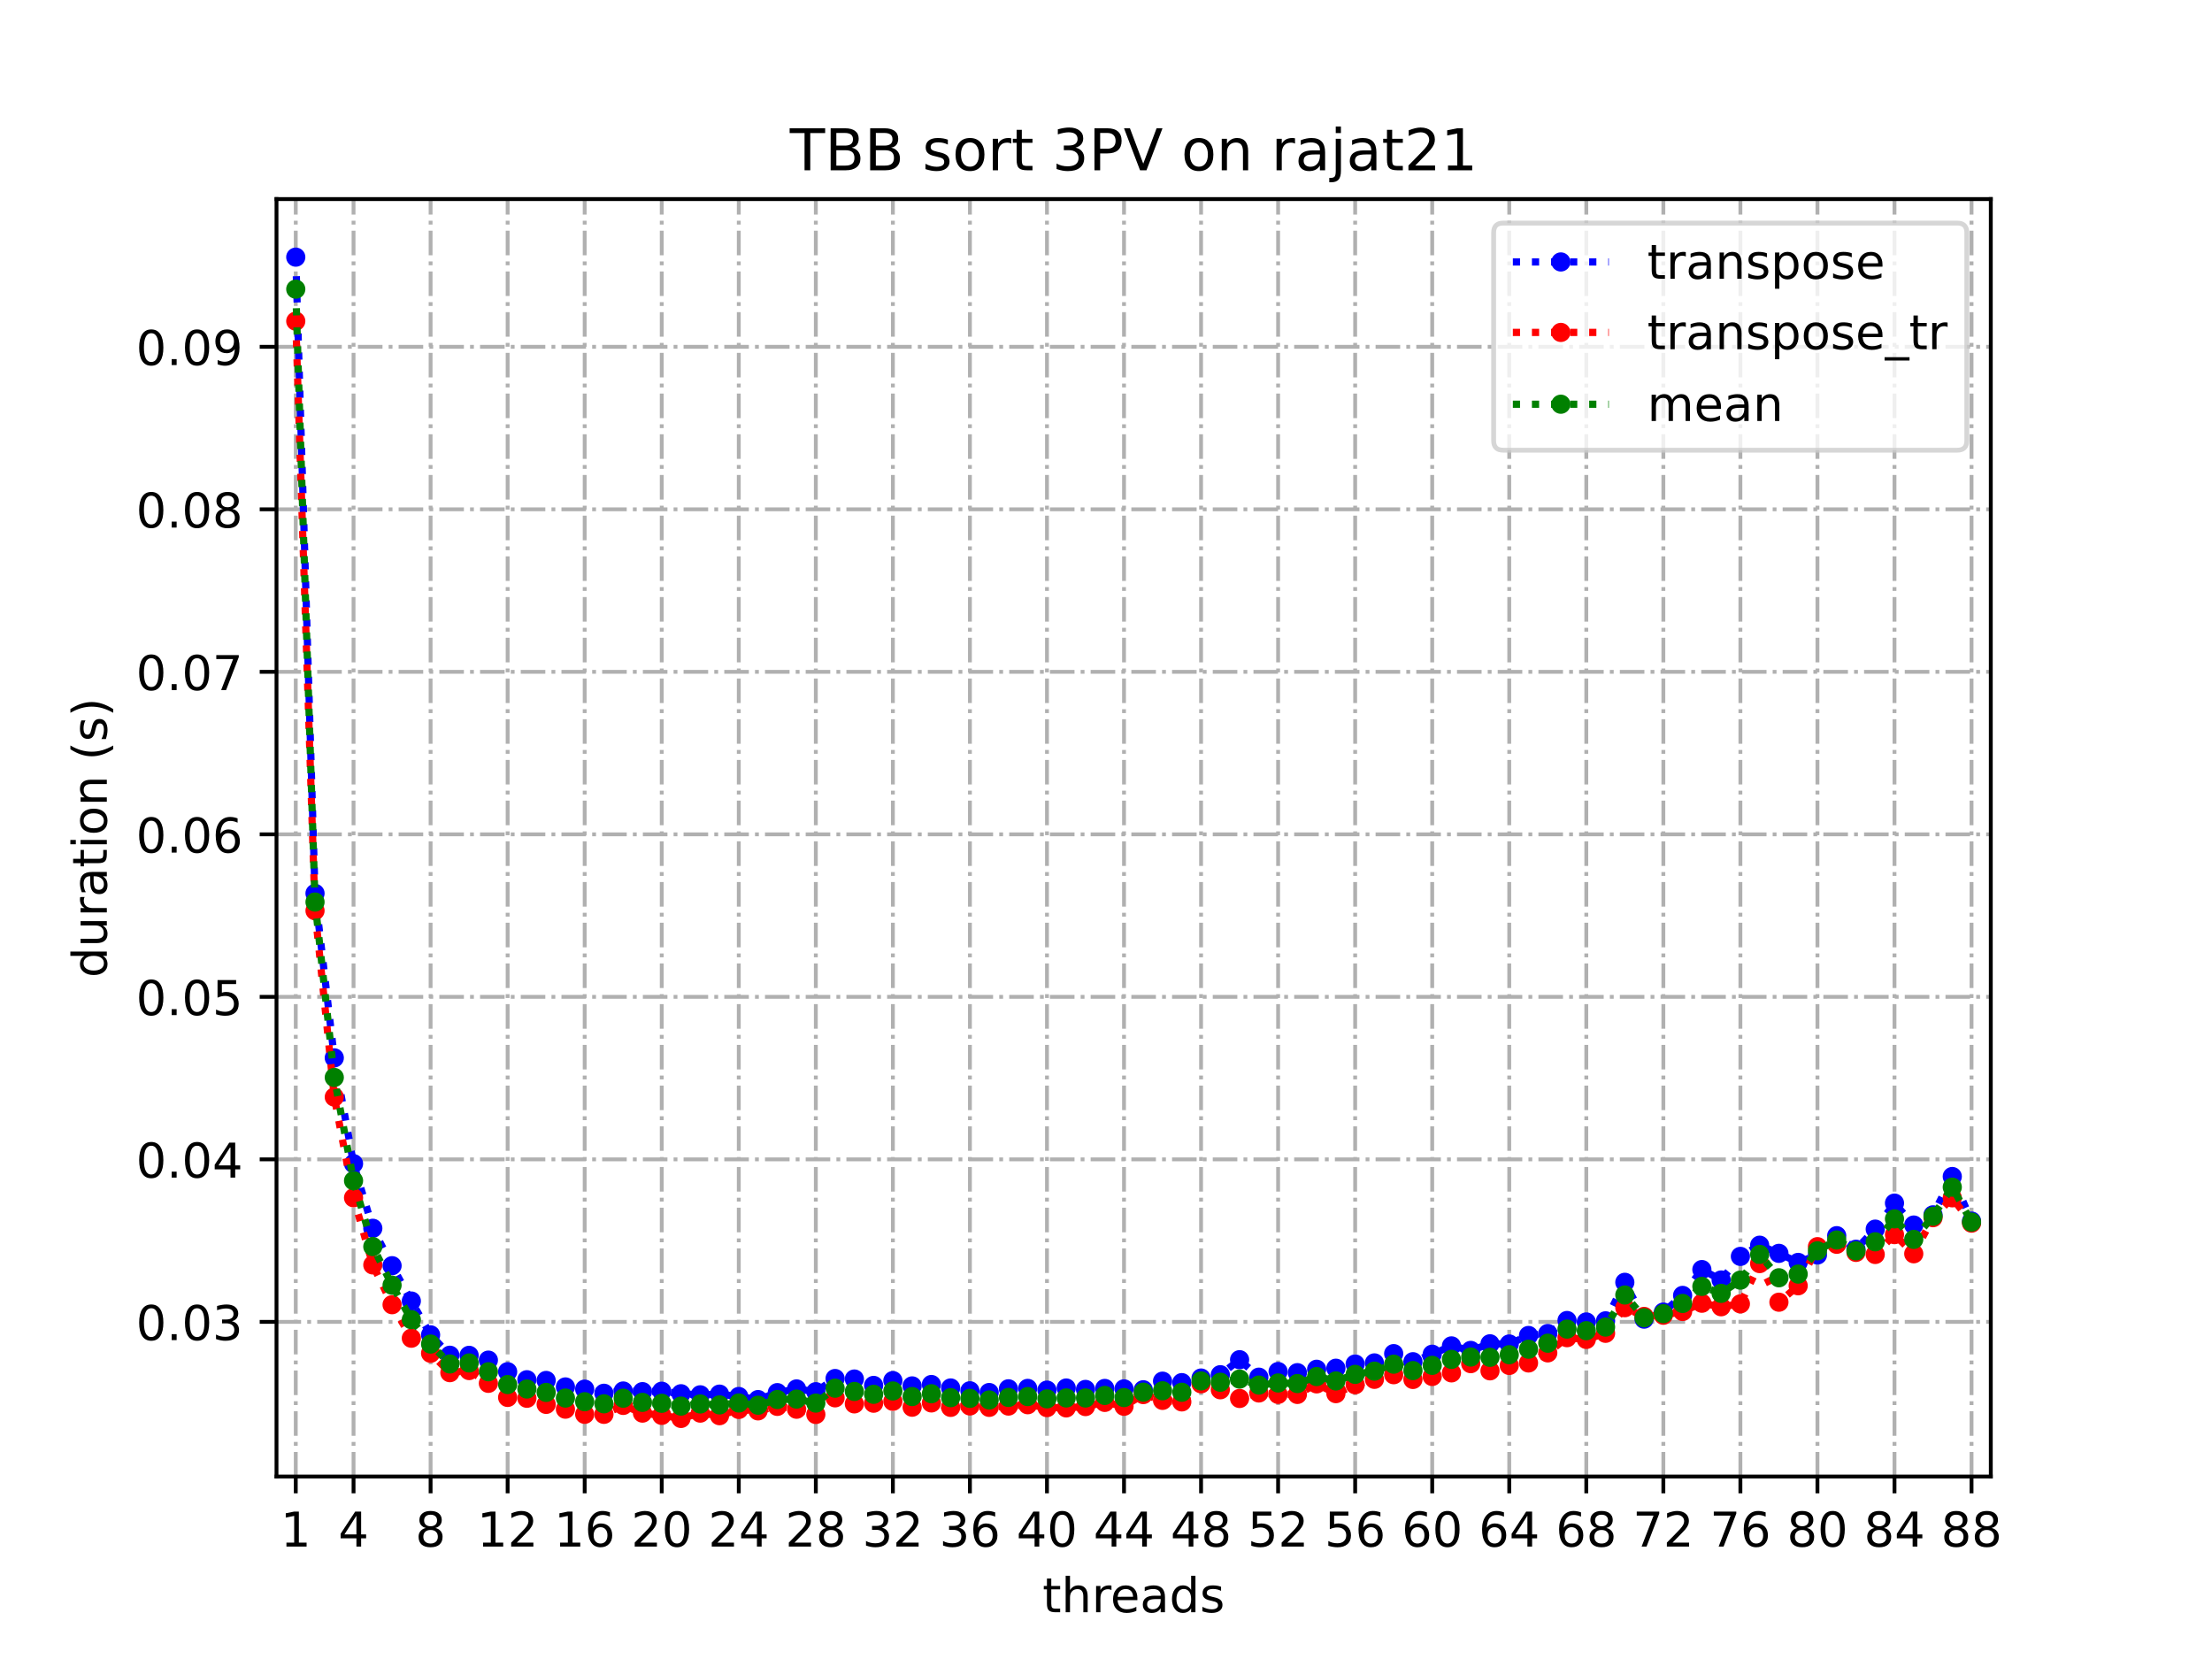 <?xml version="1.0" encoding="utf-8" standalone="no"?>
<!DOCTYPE svg PUBLIC "-//W3C//DTD SVG 1.1//EN"
  "http://www.w3.org/Graphics/SVG/1.1/DTD/svg11.dtd">
<!-- Created with matplotlib (https://matplotlib.org/) -->
<svg height="345.6pt" version="1.1" viewBox="0 0 460.8 345.6" width="460.8pt" xmlns="http://www.w3.org/2000/svg" xmlns:xlink="http://www.w3.org/1999/xlink">
 <defs>
  <style type="text/css">
*{stroke-linecap:butt;stroke-linejoin:round;}
  </style>
 </defs>
 <g id="figure_1">
  <g id="patch_1">
   <path d="M 0 345.6 
L 460.8 345.6 
L 460.8 0 
L 0 0 
z
" style="fill:#ffffff;"/>
  </g>
  <g id="axes_1">
   <g id="patch_2">
    <path d="M 57.6 307.584 
L 414.72 307.584 
L 414.72 41.472 
L 57.6 41.472 
z
" style="fill:#ffffff;"/>
   </g>
   <g id="matplotlib.axis_1">
    <g id="xtick_1">
     <g id="line2d_1">
      <path clip-path="url(#pbc1ca75963)" d="M 61.613 307.584 
L 61.613 41.472 
" style="fill:none;stroke:#b0b0b0;stroke-dasharray:5.12,1.28,0.8,1.28;stroke-dashoffset:0;stroke-width:0.8;"/>
     </g>
     <g id="line2d_2">
      <defs>
       <path d="M 0 0 
L 0 3.5 
" id="mbcf8488929" style="stroke:#000000;stroke-width:0.8;"/>
      </defs>
      <g>
       <use style="stroke:#000000;stroke-width:0.8;" x="61.613" xlink:href="#mbcf8488929" y="307.584"/>
      </g>
     </g>
     <g id="text_1">
      <!-- 1 -->
      <defs>
       <path d="M 12.406 8.297 
L 28.516 8.297 
L 28.516 63.922 
L 10.984 60.406 
L 10.984 69.391 
L 28.422 72.906 
L 38.281 72.906 
L 38.281 8.297 
L 54.391 8.297 
L 54.391 0 
L 12.406 0 
z
" id="DejaVuSans-49"/>
      </defs>
      <g transform="translate(58.431 322.182)scale(0.1 -0.1)">
       <use xlink:href="#DejaVuSans-49"/>
      </g>
     </g>
    </g>
    <g id="xtick_2">
     <g id="line2d_3">
      <path clip-path="url(#pbc1ca75963)" d="M 73.65 307.584 
L 73.65 41.472 
" style="fill:none;stroke:#b0b0b0;stroke-dasharray:5.12,1.28,0.8,1.28;stroke-dashoffset:0;stroke-width:0.8;"/>
     </g>
     <g id="line2d_4">
      <g>
       <use style="stroke:#000000;stroke-width:0.8;" x="73.65" xlink:href="#mbcf8488929" y="307.584"/>
      </g>
     </g>
     <g id="text_2">
      <!-- 4 -->
      <defs>
       <path d="M 37.797 64.312 
L 12.891 25.391 
L 37.797 25.391 
z
M 35.203 72.906 
L 47.609 72.906 
L 47.609 25.391 
L 58.016 25.391 
L 58.016 17.188 
L 47.609 17.188 
L 47.609 0 
L 37.797 0 
L 37.797 17.188 
L 4.891 17.188 
L 4.891 26.703 
z
" id="DejaVuSans-52"/>
      </defs>
      <g transform="translate(70.469 322.182)scale(0.1 -0.1)">
       <use xlink:href="#DejaVuSans-52"/>
      </g>
     </g>
    </g>
    <g id="xtick_3">
     <g id="line2d_5">
      <path clip-path="url(#pbc1ca75963)" d="M 89.701 307.584 
L 89.701 41.472 
" style="fill:none;stroke:#b0b0b0;stroke-dasharray:5.12,1.28,0.8,1.28;stroke-dashoffset:0;stroke-width:0.8;"/>
     </g>
     <g id="line2d_6">
      <g>
       <use style="stroke:#000000;stroke-width:0.8;" x="89.701" xlink:href="#mbcf8488929" y="307.584"/>
      </g>
     </g>
     <g id="text_3">
      <!-- 8 -->
      <defs>
       <path d="M 31.781 34.625 
Q 24.75 34.625 20.719 30.859 
Q 16.703 27.094 16.703 20.516 
Q 16.703 13.922 20.719 10.156 
Q 24.75 6.391 31.781 6.391 
Q 38.812 6.391 42.859 10.172 
Q 46.922 13.969 46.922 20.516 
Q 46.922 27.094 42.891 30.859 
Q 38.875 34.625 31.781 34.625 
z
M 21.922 38.812 
Q 15.578 40.375 12.031 44.719 
Q 8.5 49.078 8.5 55.328 
Q 8.5 64.062 14.719 69.141 
Q 20.953 74.219 31.781 74.219 
Q 42.672 74.219 48.875 69.141 
Q 55.078 64.062 55.078 55.328 
Q 55.078 49.078 51.531 44.719 
Q 48 40.375 41.703 38.812 
Q 48.828 37.156 52.797 32.312 
Q 56.781 27.484 56.781 20.516 
Q 56.781 9.906 50.312 4.234 
Q 43.844 -1.422 31.781 -1.422 
Q 19.734 -1.422 13.25 4.234 
Q 6.781 9.906 6.781 20.516 
Q 6.781 27.484 10.781 32.312 
Q 14.797 37.156 21.922 38.812 
z
M 18.312 54.391 
Q 18.312 48.734 21.844 45.562 
Q 25.391 42.391 31.781 42.391 
Q 38.141 42.391 41.719 45.562 
Q 45.312 48.734 45.312 54.391 
Q 45.312 60.062 41.719 63.234 
Q 38.141 66.406 31.781 66.406 
Q 25.391 66.406 21.844 63.234 
Q 18.312 60.062 18.312 54.391 
z
" id="DejaVuSans-56"/>
      </defs>
      <g transform="translate(86.519 322.182)scale(0.1 -0.1)">
       <use xlink:href="#DejaVuSans-56"/>
      </g>
     </g>
    </g>
    <g id="xtick_4">
     <g id="line2d_7">
      <path clip-path="url(#pbc1ca75963)" d="M 105.751 307.584 
L 105.751 41.472 
" style="fill:none;stroke:#b0b0b0;stroke-dasharray:5.12,1.28,0.8,1.28;stroke-dashoffset:0;stroke-width:0.8;"/>
     </g>
     <g id="line2d_8">
      <g>
       <use style="stroke:#000000;stroke-width:0.8;" x="105.751" xlink:href="#mbcf8488929" y="307.584"/>
      </g>
     </g>
     <g id="text_4">
      <!-- 12 -->
      <defs>
       <path d="M 19.188 8.297 
L 53.609 8.297 
L 53.609 0 
L 7.328 0 
L 7.328 8.297 
Q 12.938 14.109 22.625 23.891 
Q 32.328 33.688 34.812 36.531 
Q 39.547 41.844 41.422 45.531 
Q 43.312 49.219 43.312 52.781 
Q 43.312 58.594 39.234 62.25 
Q 35.156 65.922 28.609 65.922 
Q 23.969 65.922 18.812 64.312 
Q 13.672 62.703 7.812 59.422 
L 7.812 69.391 
Q 13.766 71.781 18.938 73 
Q 24.125 74.219 28.422 74.219 
Q 39.75 74.219 46.484 68.547 
Q 53.219 62.891 53.219 53.422 
Q 53.219 48.922 51.531 44.891 
Q 49.859 40.875 45.406 35.406 
Q 44.188 33.984 37.641 27.219 
Q 31.109 20.453 19.188 8.297 
z
" id="DejaVuSans-50"/>
      </defs>
      <g transform="translate(99.389 322.182)scale(0.1 -0.1)">
       <use xlink:href="#DejaVuSans-49"/>
       <use x="63.623" xlink:href="#DejaVuSans-50"/>
      </g>
     </g>
    </g>
    <g id="xtick_5">
     <g id="line2d_9">
      <path clip-path="url(#pbc1ca75963)" d="M 121.801 307.584 
L 121.801 41.472 
" style="fill:none;stroke:#b0b0b0;stroke-dasharray:5.12,1.28,0.8,1.28;stroke-dashoffset:0;stroke-width:0.8;"/>
     </g>
     <g id="line2d_10">
      <g>
       <use style="stroke:#000000;stroke-width:0.8;" x="121.801" xlink:href="#mbcf8488929" y="307.584"/>
      </g>
     </g>
     <g id="text_5">
      <!-- 16 -->
      <defs>
       <path d="M 33.016 40.375 
Q 26.375 40.375 22.484 35.828 
Q 18.609 31.297 18.609 23.391 
Q 18.609 15.531 22.484 10.953 
Q 26.375 6.391 33.016 6.391 
Q 39.656 6.391 43.531 10.953 
Q 47.406 15.531 47.406 23.391 
Q 47.406 31.297 43.531 35.828 
Q 39.656 40.375 33.016 40.375 
z
M 52.594 71.297 
L 52.594 62.312 
Q 48.875 64.062 45.094 64.984 
Q 41.312 65.922 37.594 65.922 
Q 27.828 65.922 22.672 59.328 
Q 17.531 52.734 16.797 39.406 
Q 19.672 43.656 24.016 45.922 
Q 28.375 48.188 33.594 48.188 
Q 44.578 48.188 50.953 41.516 
Q 57.328 34.859 57.328 23.391 
Q 57.328 12.156 50.688 5.359 
Q 44.047 -1.422 33.016 -1.422 
Q 20.359 -1.422 13.672 8.266 
Q 6.984 17.969 6.984 36.375 
Q 6.984 53.656 15.188 63.938 
Q 23.391 74.219 37.203 74.219 
Q 40.922 74.219 44.703 73.484 
Q 48.484 72.75 52.594 71.297 
z
" id="DejaVuSans-54"/>
      </defs>
      <g transform="translate(115.439 322.182)scale(0.1 -0.1)">
       <use xlink:href="#DejaVuSans-49"/>
       <use x="63.623" xlink:href="#DejaVuSans-54"/>
      </g>
     </g>
    </g>
    <g id="xtick_6">
     <g id="line2d_11">
      <path clip-path="url(#pbc1ca75963)" d="M 137.852 307.584 
L 137.852 41.472 
" style="fill:none;stroke:#b0b0b0;stroke-dasharray:5.12,1.28,0.8,1.28;stroke-dashoffset:0;stroke-width:0.8;"/>
     </g>
     <g id="line2d_12">
      <g>
       <use style="stroke:#000000;stroke-width:0.8;" x="137.852" xlink:href="#mbcf8488929" y="307.584"/>
      </g>
     </g>
     <g id="text_6">
      <!-- 20 -->
      <defs>
       <path d="M 31.781 66.406 
Q 24.172 66.406 20.328 58.906 
Q 16.5 51.422 16.5 36.375 
Q 16.5 21.391 20.328 13.891 
Q 24.172 6.391 31.781 6.391 
Q 39.453 6.391 43.281 13.891 
Q 47.125 21.391 47.125 36.375 
Q 47.125 51.422 43.281 58.906 
Q 39.453 66.406 31.781 66.406 
z
M 31.781 74.219 
Q 44.047 74.219 50.516 64.516 
Q 56.984 54.828 56.984 36.375 
Q 56.984 17.969 50.516 8.266 
Q 44.047 -1.422 31.781 -1.422 
Q 19.531 -1.422 13.062 8.266 
Q 6.594 17.969 6.594 36.375 
Q 6.594 54.828 13.062 64.516 
Q 19.531 74.219 31.781 74.219 
z
" id="DejaVuSans-48"/>
      </defs>
      <g transform="translate(131.489 322.182)scale(0.1 -0.1)">
       <use xlink:href="#DejaVuSans-50"/>
       <use x="63.623" xlink:href="#DejaVuSans-48"/>
      </g>
     </g>
    </g>
    <g id="xtick_7">
     <g id="line2d_13">
      <path clip-path="url(#pbc1ca75963)" d="M 153.902 307.584 
L 153.902 41.472 
" style="fill:none;stroke:#b0b0b0;stroke-dasharray:5.12,1.28,0.8,1.28;stroke-dashoffset:0;stroke-width:0.8;"/>
     </g>
     <g id="line2d_14">
      <g>
       <use style="stroke:#000000;stroke-width:0.8;" x="153.902" xlink:href="#mbcf8488929" y="307.584"/>
      </g>
     </g>
     <g id="text_7">
      <!-- 24 -->
      <g transform="translate(147.54 322.182)scale(0.1 -0.1)">
       <use xlink:href="#DejaVuSans-50"/>
       <use x="63.623" xlink:href="#DejaVuSans-52"/>
      </g>
     </g>
    </g>
    <g id="xtick_8">
     <g id="line2d_15">
      <path clip-path="url(#pbc1ca75963)" d="M 169.952 307.584 
L 169.952 41.472 
" style="fill:none;stroke:#b0b0b0;stroke-dasharray:5.12,1.28,0.8,1.28;stroke-dashoffset:0;stroke-width:0.8;"/>
     </g>
     <g id="line2d_16">
      <g>
       <use style="stroke:#000000;stroke-width:0.8;" x="169.952" xlink:href="#mbcf8488929" y="307.584"/>
      </g>
     </g>
     <g id="text_8">
      <!-- 28 -->
      <g transform="translate(163.59 322.182)scale(0.1 -0.1)">
       <use xlink:href="#DejaVuSans-50"/>
       <use x="63.623" xlink:href="#DejaVuSans-56"/>
      </g>
     </g>
    </g>
    <g id="xtick_9">
     <g id="line2d_17">
      <path clip-path="url(#pbc1ca75963)" d="M 186.003 307.584 
L 186.003 41.472 
" style="fill:none;stroke:#b0b0b0;stroke-dasharray:5.12,1.28,0.8,1.28;stroke-dashoffset:0;stroke-width:0.8;"/>
     </g>
     <g id="line2d_18">
      <g>
       <use style="stroke:#000000;stroke-width:0.8;" x="186.003" xlink:href="#mbcf8488929" y="307.584"/>
      </g>
     </g>
     <g id="text_9">
      <!-- 32 -->
      <defs>
       <path d="M 40.578 39.312 
Q 47.656 37.797 51.625 33 
Q 55.609 28.219 55.609 21.188 
Q 55.609 10.406 48.188 4.484 
Q 40.766 -1.422 27.094 -1.422 
Q 22.516 -1.422 17.656 -0.516 
Q 12.797 0.391 7.625 2.203 
L 7.625 11.719 
Q 11.719 9.328 16.594 8.109 
Q 21.484 6.891 26.812 6.891 
Q 36.078 6.891 40.938 10.547 
Q 45.797 14.203 45.797 21.188 
Q 45.797 27.641 41.281 31.266 
Q 36.766 34.906 28.719 34.906 
L 20.219 34.906 
L 20.219 43.016 
L 29.109 43.016 
Q 36.375 43.016 40.234 45.922 
Q 44.094 48.828 44.094 54.297 
Q 44.094 59.906 40.109 62.906 
Q 36.141 65.922 28.719 65.922 
Q 24.656 65.922 20.016 65.031 
Q 15.375 64.156 9.812 62.312 
L 9.812 71.094 
Q 15.438 72.656 20.344 73.438 
Q 25.25 74.219 29.594 74.219 
Q 40.828 74.219 47.359 69.109 
Q 53.906 64.016 53.906 55.328 
Q 53.906 49.266 50.438 45.094 
Q 46.969 40.922 40.578 39.312 
z
" id="DejaVuSans-51"/>
      </defs>
      <g transform="translate(179.64 322.182)scale(0.1 -0.1)">
       <use xlink:href="#DejaVuSans-51"/>
       <use x="63.623" xlink:href="#DejaVuSans-50"/>
      </g>
     </g>
    </g>
    <g id="xtick_10">
     <g id="line2d_19">
      <path clip-path="url(#pbc1ca75963)" d="M 202.053 307.584 
L 202.053 41.472 
" style="fill:none;stroke:#b0b0b0;stroke-dasharray:5.12,1.28,0.8,1.28;stroke-dashoffset:0;stroke-width:0.8;"/>
     </g>
     <g id="line2d_20">
      <g>
       <use style="stroke:#000000;stroke-width:0.8;" x="202.053" xlink:href="#mbcf8488929" y="307.584"/>
      </g>
     </g>
     <g id="text_10">
      <!-- 36 -->
      <g transform="translate(195.691 322.182)scale(0.1 -0.1)">
       <use xlink:href="#DejaVuSans-51"/>
       <use x="63.623" xlink:href="#DejaVuSans-54"/>
      </g>
     </g>
    </g>
    <g id="xtick_11">
     <g id="line2d_21">
      <path clip-path="url(#pbc1ca75963)" d="M 218.103 307.584 
L 218.103 41.472 
" style="fill:none;stroke:#b0b0b0;stroke-dasharray:5.12,1.28,0.8,1.28;stroke-dashoffset:0;stroke-width:0.8;"/>
     </g>
     <g id="line2d_22">
      <g>
       <use style="stroke:#000000;stroke-width:0.8;" x="218.103" xlink:href="#mbcf8488929" y="307.584"/>
      </g>
     </g>
     <g id="text_11">
      <!-- 40 -->
      <g transform="translate(211.741 322.182)scale(0.1 -0.1)">
       <use xlink:href="#DejaVuSans-52"/>
       <use x="63.623" xlink:href="#DejaVuSans-48"/>
      </g>
     </g>
    </g>
    <g id="xtick_12">
     <g id="line2d_23">
      <path clip-path="url(#pbc1ca75963)" d="M 234.154 307.584 
L 234.154 41.472 
" style="fill:none;stroke:#b0b0b0;stroke-dasharray:5.12,1.28,0.8,1.28;stroke-dashoffset:0;stroke-width:0.8;"/>
     </g>
     <g id="line2d_24">
      <g>
       <use style="stroke:#000000;stroke-width:0.8;" x="234.154" xlink:href="#mbcf8488929" y="307.584"/>
      </g>
     </g>
     <g id="text_12">
      <!-- 44 -->
      <g transform="translate(227.791 322.182)scale(0.1 -0.1)">
       <use xlink:href="#DejaVuSans-52"/>
       <use x="63.623" xlink:href="#DejaVuSans-52"/>
      </g>
     </g>
    </g>
    <g id="xtick_13">
     <g id="line2d_25">
      <path clip-path="url(#pbc1ca75963)" d="M 250.204 307.584 
L 250.204 41.472 
" style="fill:none;stroke:#b0b0b0;stroke-dasharray:5.12,1.28,0.8,1.28;stroke-dashoffset:0;stroke-width:0.8;"/>
     </g>
     <g id="line2d_26">
      <g>
       <use style="stroke:#000000;stroke-width:0.8;" x="250.204" xlink:href="#mbcf8488929" y="307.584"/>
      </g>
     </g>
     <g id="text_13">
      <!-- 48 -->
      <g transform="translate(243.842 322.182)scale(0.1 -0.1)">
       <use xlink:href="#DejaVuSans-52"/>
       <use x="63.623" xlink:href="#DejaVuSans-56"/>
      </g>
     </g>
    </g>
    <g id="xtick_14">
     <g id="line2d_27">
      <path clip-path="url(#pbc1ca75963)" d="M 266.254 307.584 
L 266.254 41.472 
" style="fill:none;stroke:#b0b0b0;stroke-dasharray:5.12,1.28,0.8,1.28;stroke-dashoffset:0;stroke-width:0.8;"/>
     </g>
     <g id="line2d_28">
      <g>
       <use style="stroke:#000000;stroke-width:0.8;" x="266.254" xlink:href="#mbcf8488929" y="307.584"/>
      </g>
     </g>
     <g id="text_14">
      <!-- 52 -->
      <defs>
       <path d="M 10.797 72.906 
L 49.516 72.906 
L 49.516 64.594 
L 19.828 64.594 
L 19.828 46.734 
Q 21.969 47.469 24.109 47.828 
Q 26.266 48.188 28.422 48.188 
Q 40.625 48.188 47.75 41.5 
Q 54.891 34.812 54.891 23.391 
Q 54.891 11.625 47.562 5.094 
Q 40.234 -1.422 26.906 -1.422 
Q 22.312 -1.422 17.547 -0.641 
Q 12.797 0.141 7.719 1.703 
L 7.719 11.625 
Q 12.109 9.234 16.797 8.062 
Q 21.484 6.891 26.703 6.891 
Q 35.156 6.891 40.078 11.328 
Q 45.016 15.766 45.016 23.391 
Q 45.016 31 40.078 35.438 
Q 35.156 39.891 26.703 39.891 
Q 22.75 39.891 18.812 39.016 
Q 14.891 38.141 10.797 36.281 
z
" id="DejaVuSans-53"/>
      </defs>
      <g transform="translate(259.892 322.182)scale(0.1 -0.1)">
       <use xlink:href="#DejaVuSans-53"/>
       <use x="63.623" xlink:href="#DejaVuSans-50"/>
      </g>
     </g>
    </g>
    <g id="xtick_15">
     <g id="line2d_29">
      <path clip-path="url(#pbc1ca75963)" d="M 282.305 307.584 
L 282.305 41.472 
" style="fill:none;stroke:#b0b0b0;stroke-dasharray:5.12,1.28,0.8,1.28;stroke-dashoffset:0;stroke-width:0.8;"/>
     </g>
     <g id="line2d_30">
      <g>
       <use style="stroke:#000000;stroke-width:0.8;" x="282.305" xlink:href="#mbcf8488929" y="307.584"/>
      </g>
     </g>
     <g id="text_15">
      <!-- 56 -->
      <g transform="translate(275.942 322.182)scale(0.1 -0.1)">
       <use xlink:href="#DejaVuSans-53"/>
       <use x="63.623" xlink:href="#DejaVuSans-54"/>
      </g>
     </g>
    </g>
    <g id="xtick_16">
     <g id="line2d_31">
      <path clip-path="url(#pbc1ca75963)" d="M 298.355 307.584 
L 298.355 41.472 
" style="fill:none;stroke:#b0b0b0;stroke-dasharray:5.12,1.28,0.8,1.28;stroke-dashoffset:0;stroke-width:0.8;"/>
     </g>
     <g id="line2d_32">
      <g>
       <use style="stroke:#000000;stroke-width:0.8;" x="298.355" xlink:href="#mbcf8488929" y="307.584"/>
      </g>
     </g>
     <g id="text_16">
      <!-- 60 -->
      <g transform="translate(291.993 322.182)scale(0.1 -0.1)">
       <use xlink:href="#DejaVuSans-54"/>
       <use x="63.623" xlink:href="#DejaVuSans-48"/>
      </g>
     </g>
    </g>
    <g id="xtick_17">
     <g id="line2d_33">
      <path clip-path="url(#pbc1ca75963)" d="M 314.405 307.584 
L 314.405 41.472 
" style="fill:none;stroke:#b0b0b0;stroke-dasharray:5.12,1.28,0.8,1.28;stroke-dashoffset:0;stroke-width:0.8;"/>
     </g>
     <g id="line2d_34">
      <g>
       <use style="stroke:#000000;stroke-width:0.8;" x="314.405" xlink:href="#mbcf8488929" y="307.584"/>
      </g>
     </g>
     <g id="text_17">
      <!-- 64 -->
      <g transform="translate(308.043 322.182)scale(0.1 -0.1)">
       <use xlink:href="#DejaVuSans-54"/>
       <use x="63.623" xlink:href="#DejaVuSans-52"/>
      </g>
     </g>
    </g>
    <g id="xtick_18">
     <g id="line2d_35">
      <path clip-path="url(#pbc1ca75963)" d="M 330.456 307.584 
L 330.456 41.472 
" style="fill:none;stroke:#b0b0b0;stroke-dasharray:5.12,1.28,0.8,1.28;stroke-dashoffset:0;stroke-width:0.8;"/>
     </g>
     <g id="line2d_36">
      <g>
       <use style="stroke:#000000;stroke-width:0.8;" x="330.456" xlink:href="#mbcf8488929" y="307.584"/>
      </g>
     </g>
     <g id="text_18">
      <!-- 68 -->
      <g transform="translate(324.093 322.182)scale(0.1 -0.1)">
       <use xlink:href="#DejaVuSans-54"/>
       <use x="63.623" xlink:href="#DejaVuSans-56"/>
      </g>
     </g>
    </g>
    <g id="xtick_19">
     <g id="line2d_37">
      <path clip-path="url(#pbc1ca75963)" d="M 346.506 307.584 
L 346.506 41.472 
" style="fill:none;stroke:#b0b0b0;stroke-dasharray:5.12,1.28,0.8,1.28;stroke-dashoffset:0;stroke-width:0.8;"/>
     </g>
     <g id="line2d_38">
      <g>
       <use style="stroke:#000000;stroke-width:0.8;" x="346.506" xlink:href="#mbcf8488929" y="307.584"/>
      </g>
     </g>
     <g id="text_19">
      <!-- 72 -->
      <defs>
       <path d="M 8.203 72.906 
L 55.078 72.906 
L 55.078 68.703 
L 28.609 0 
L 18.312 0 
L 43.219 64.594 
L 8.203 64.594 
z
" id="DejaVuSans-55"/>
      </defs>
      <g transform="translate(340.144 322.182)scale(0.1 -0.1)">
       <use xlink:href="#DejaVuSans-55"/>
       <use x="63.623" xlink:href="#DejaVuSans-50"/>
      </g>
     </g>
    </g>
    <g id="xtick_20">
     <g id="line2d_39">
      <path clip-path="url(#pbc1ca75963)" d="M 362.556 307.584 
L 362.556 41.472 
" style="fill:none;stroke:#b0b0b0;stroke-dasharray:5.12,1.28,0.8,1.28;stroke-dashoffset:0;stroke-width:0.8;"/>
     </g>
     <g id="line2d_40">
      <g>
       <use style="stroke:#000000;stroke-width:0.8;" x="362.556" xlink:href="#mbcf8488929" y="307.584"/>
      </g>
     </g>
     <g id="text_20">
      <!-- 76 -->
      <g transform="translate(356.194 322.182)scale(0.1 -0.1)">
       <use xlink:href="#DejaVuSans-55"/>
       <use x="63.623" xlink:href="#DejaVuSans-54"/>
      </g>
     </g>
    </g>
    <g id="xtick_21">
     <g id="line2d_41">
      <path clip-path="url(#pbc1ca75963)" d="M 378.607 307.584 
L 378.607 41.472 
" style="fill:none;stroke:#b0b0b0;stroke-dasharray:5.12,1.28,0.8,1.28;stroke-dashoffset:0;stroke-width:0.8;"/>
     </g>
     <g id="line2d_42">
      <g>
       <use style="stroke:#000000;stroke-width:0.8;" x="378.607" xlink:href="#mbcf8488929" y="307.584"/>
      </g>
     </g>
     <g id="text_21">
      <!-- 80 -->
      <g transform="translate(372.244 322.182)scale(0.1 -0.1)">
       <use xlink:href="#DejaVuSans-56"/>
       <use x="63.623" xlink:href="#DejaVuSans-48"/>
      </g>
     </g>
    </g>
    <g id="xtick_22">
     <g id="line2d_43">
      <path clip-path="url(#pbc1ca75963)" d="M 394.657 307.584 
L 394.657 41.472 
" style="fill:none;stroke:#b0b0b0;stroke-dasharray:5.12,1.28,0.8,1.28;stroke-dashoffset:0;stroke-width:0.8;"/>
     </g>
     <g id="line2d_44">
      <g>
       <use style="stroke:#000000;stroke-width:0.8;" x="394.657" xlink:href="#mbcf8488929" y="307.584"/>
      </g>
     </g>
     <g id="text_22">
      <!-- 84 -->
      <g transform="translate(388.295 322.182)scale(0.1 -0.1)">
       <use xlink:href="#DejaVuSans-56"/>
       <use x="63.623" xlink:href="#DejaVuSans-52"/>
      </g>
     </g>
    </g>
    <g id="xtick_23">
     <g id="line2d_45">
      <path clip-path="url(#pbc1ca75963)" d="M 410.707 307.584 
L 410.707 41.472 
" style="fill:none;stroke:#b0b0b0;stroke-dasharray:5.12,1.28,0.8,1.28;stroke-dashoffset:0;stroke-width:0.8;"/>
     </g>
     <g id="line2d_46">
      <g>
       <use style="stroke:#000000;stroke-width:0.8;" x="410.707" xlink:href="#mbcf8488929" y="307.584"/>
      </g>
     </g>
     <g id="text_23">
      <!-- 88 -->
      <g transform="translate(404.345 322.182)scale(0.1 -0.1)">
       <use xlink:href="#DejaVuSans-56"/>
       <use x="63.623" xlink:href="#DejaVuSans-56"/>
      </g>
     </g>
    </g>
    <g id="text_24">
     <!-- threads -->
     <defs>
      <path d="M 18.312 70.219 
L 18.312 54.688 
L 36.812 54.688 
L 36.812 47.703 
L 18.312 47.703 
L 18.312 18.016 
Q 18.312 11.328 20.141 9.422 
Q 21.969 7.516 27.594 7.516 
L 36.812 7.516 
L 36.812 0 
L 27.594 0 
Q 17.188 0 13.234 3.875 
Q 9.281 7.766 9.281 18.016 
L 9.281 47.703 
L 2.688 47.703 
L 2.688 54.688 
L 9.281 54.688 
L 9.281 70.219 
z
" id="DejaVuSans-116"/>
      <path d="M 54.891 33.016 
L 54.891 0 
L 45.906 0 
L 45.906 32.719 
Q 45.906 40.484 42.875 44.328 
Q 39.844 48.188 33.797 48.188 
Q 26.516 48.188 22.312 43.547 
Q 18.109 38.922 18.109 30.906 
L 18.109 0 
L 9.078 0 
L 9.078 75.984 
L 18.109 75.984 
L 18.109 46.188 
Q 21.344 51.125 25.703 53.562 
Q 30.078 56 35.797 56 
Q 45.219 56 50.047 50.172 
Q 54.891 44.344 54.891 33.016 
z
" id="DejaVuSans-104"/>
      <path d="M 41.109 46.297 
Q 39.594 47.172 37.812 47.578 
Q 36.031 48 33.891 48 
Q 26.266 48 22.188 43.047 
Q 18.109 38.094 18.109 28.812 
L 18.109 0 
L 9.078 0 
L 9.078 54.688 
L 18.109 54.688 
L 18.109 46.188 
Q 20.953 51.172 25.484 53.578 
Q 30.031 56 36.531 56 
Q 37.453 56 38.578 55.875 
Q 39.703 55.766 41.062 55.516 
z
" id="DejaVuSans-114"/>
      <path d="M 56.203 29.594 
L 56.203 25.203 
L 14.891 25.203 
Q 15.484 15.922 20.484 11.062 
Q 25.484 6.203 34.422 6.203 
Q 39.594 6.203 44.453 7.469 
Q 49.312 8.734 54.109 11.281 
L 54.109 2.781 
Q 49.266 0.734 44.188 -0.344 
Q 39.109 -1.422 33.891 -1.422 
Q 20.797 -1.422 13.156 6.188 
Q 5.516 13.812 5.516 26.812 
Q 5.516 40.234 12.766 48.109 
Q 20.016 56 32.328 56 
Q 43.359 56 49.781 48.891 
Q 56.203 41.797 56.203 29.594 
z
M 47.219 32.234 
Q 47.125 39.594 43.094 43.984 
Q 39.062 48.391 32.422 48.391 
Q 24.906 48.391 20.391 44.141 
Q 15.875 39.891 15.188 32.172 
z
" id="DejaVuSans-101"/>
      <path d="M 34.281 27.484 
Q 23.391 27.484 19.188 25 
Q 14.984 22.516 14.984 16.5 
Q 14.984 11.719 18.141 8.906 
Q 21.297 6.109 26.703 6.109 
Q 34.188 6.109 38.703 11.406 
Q 43.219 16.703 43.219 25.484 
L 43.219 27.484 
z
M 52.203 31.203 
L 52.203 0 
L 43.219 0 
L 43.219 8.297 
Q 40.141 3.328 35.547 0.953 
Q 30.953 -1.422 24.312 -1.422 
Q 15.922 -1.422 10.953 3.297 
Q 6 8.016 6 15.922 
Q 6 25.141 12.172 29.828 
Q 18.359 34.516 30.609 34.516 
L 43.219 34.516 
L 43.219 35.406 
Q 43.219 41.609 39.141 45 
Q 35.062 48.391 27.688 48.391 
Q 23 48.391 18.547 47.266 
Q 14.109 46.141 10.016 43.891 
L 10.016 52.203 
Q 14.938 54.109 19.578 55.047 
Q 24.219 56 28.609 56 
Q 40.484 56 46.344 49.844 
Q 52.203 43.703 52.203 31.203 
z
" id="DejaVuSans-97"/>
      <path d="M 45.406 46.391 
L 45.406 75.984 
L 54.391 75.984 
L 54.391 0 
L 45.406 0 
L 45.406 8.203 
Q 42.578 3.328 38.25 0.953 
Q 33.938 -1.422 27.875 -1.422 
Q 17.969 -1.422 11.734 6.484 
Q 5.516 14.406 5.516 27.297 
Q 5.516 40.188 11.734 48.094 
Q 17.969 56 27.875 56 
Q 33.938 56 38.25 53.625 
Q 42.578 51.266 45.406 46.391 
z
M 14.797 27.297 
Q 14.797 17.391 18.875 11.75 
Q 22.953 6.109 30.078 6.109 
Q 37.203 6.109 41.297 11.75 
Q 45.406 17.391 45.406 27.297 
Q 45.406 37.203 41.297 42.844 
Q 37.203 48.484 30.078 48.484 
Q 22.953 48.484 18.875 42.844 
Q 14.797 37.203 14.797 27.297 
z
" id="DejaVuSans-100"/>
      <path d="M 44.281 53.078 
L 44.281 44.578 
Q 40.484 46.531 36.375 47.5 
Q 32.281 48.484 27.875 48.484 
Q 21.188 48.484 17.844 46.438 
Q 14.5 44.391 14.5 40.281 
Q 14.5 37.156 16.891 35.375 
Q 19.281 33.594 26.516 31.984 
L 29.594 31.297 
Q 39.156 29.25 43.188 25.516 
Q 47.219 21.781 47.219 15.094 
Q 47.219 7.469 41.188 3.016 
Q 35.156 -1.422 24.609 -1.422 
Q 20.219 -1.422 15.453 -0.562 
Q 10.688 0.297 5.422 2 
L 5.422 11.281 
Q 10.406 8.688 15.234 7.391 
Q 20.062 6.109 24.812 6.109 
Q 31.156 6.109 34.562 8.281 
Q 37.984 10.453 37.984 14.406 
Q 37.984 18.062 35.516 20.016 
Q 33.062 21.969 24.703 23.781 
L 21.578 24.516 
Q 13.234 26.266 9.516 29.906 
Q 5.812 33.547 5.812 39.891 
Q 5.812 47.609 11.281 51.797 
Q 16.75 56 26.812 56 
Q 31.781 56 36.172 55.266 
Q 40.578 54.547 44.281 53.078 
z
" id="DejaVuSans-115"/>
     </defs>
     <g transform="translate(217.169 335.861)scale(0.1 -0.1)">
      <use xlink:href="#DejaVuSans-116"/>
      <use x="39.209" xlink:href="#DejaVuSans-104"/>
      <use x="102.588" xlink:href="#DejaVuSans-114"/>
      <use x="141.451" xlink:href="#DejaVuSans-101"/>
      <use x="202.975" xlink:href="#DejaVuSans-97"/>
      <use x="264.254" xlink:href="#DejaVuSans-100"/>
      <use x="327.73" xlink:href="#DejaVuSans-115"/>
     </g>
    </g>
   </g>
   <g id="matplotlib.axis_2">
    <g id="ytick_1">
     <g id="line2d_47">
      <path clip-path="url(#pbc1ca75963)" d="M 57.6 275.37 
L 414.72 275.37 
" style="fill:none;stroke:#b0b0b0;stroke-dasharray:5.12,1.28,0.8,1.28;stroke-dashoffset:0;stroke-width:0.8;"/>
     </g>
     <g id="line2d_48">
      <defs>
       <path d="M 0 0 
L -3.5 0 
" id="m7a4a72898f" style="stroke:#000000;stroke-width:0.8;"/>
      </defs>
      <g>
       <use style="stroke:#000000;stroke-width:0.8;" x="57.6" xlink:href="#m7a4a72898f" y="275.37"/>
      </g>
     </g>
     <g id="text_25">
      <!-- 0.03 -->
      <defs>
       <path d="M 10.688 12.406 
L 21 12.406 
L 21 0 
L 10.688 0 
z
" id="DejaVuSans-46"/>
      </defs>
      <g transform="translate(28.334 279.169)scale(0.1 -0.1)">
       <use xlink:href="#DejaVuSans-48"/>
       <use x="63.623" xlink:href="#DejaVuSans-46"/>
       <use x="95.41" xlink:href="#DejaVuSans-48"/>
       <use x="159.033" xlink:href="#DejaVuSans-51"/>
      </g>
     </g>
    </g>
    <g id="ytick_2">
     <g id="line2d_49">
      <path clip-path="url(#pbc1ca75963)" d="M 57.6 241.516 
L 414.72 241.516 
" style="fill:none;stroke:#b0b0b0;stroke-dasharray:5.12,1.28,0.8,1.28;stroke-dashoffset:0;stroke-width:0.8;"/>
     </g>
     <g id="line2d_50">
      <g>
       <use style="stroke:#000000;stroke-width:0.8;" x="57.6" xlink:href="#m7a4a72898f" y="241.516"/>
      </g>
     </g>
     <g id="text_26">
      <!-- 0.04 -->
      <g transform="translate(28.334 245.316)scale(0.1 -0.1)">
       <use xlink:href="#DejaVuSans-48"/>
       <use x="63.623" xlink:href="#DejaVuSans-46"/>
       <use x="95.41" xlink:href="#DejaVuSans-48"/>
       <use x="159.033" xlink:href="#DejaVuSans-52"/>
      </g>
     </g>
    </g>
    <g id="ytick_3">
     <g id="line2d_51">
      <path clip-path="url(#pbc1ca75963)" d="M 57.6 207.663 
L 414.72 207.663 
" style="fill:none;stroke:#b0b0b0;stroke-dasharray:5.12,1.28,0.8,1.28;stroke-dashoffset:0;stroke-width:0.8;"/>
     </g>
     <g id="line2d_52">
      <g>
       <use style="stroke:#000000;stroke-width:0.8;" x="57.6" xlink:href="#m7a4a72898f" y="207.663"/>
      </g>
     </g>
     <g id="text_27">
      <!-- 0.05 -->
      <g transform="translate(28.334 211.462)scale(0.1 -0.1)">
       <use xlink:href="#DejaVuSans-48"/>
       <use x="63.623" xlink:href="#DejaVuSans-46"/>
       <use x="95.41" xlink:href="#DejaVuSans-48"/>
       <use x="159.033" xlink:href="#DejaVuSans-53"/>
      </g>
     </g>
    </g>
    <g id="ytick_4">
     <g id="line2d_53">
      <path clip-path="url(#pbc1ca75963)" d="M 57.6 173.81 
L 414.72 173.81 
" style="fill:none;stroke:#b0b0b0;stroke-dasharray:5.12,1.28,0.8,1.28;stroke-dashoffset:0;stroke-width:0.8;"/>
     </g>
     <g id="line2d_54">
      <g>
       <use style="stroke:#000000;stroke-width:0.8;" x="57.6" xlink:href="#m7a4a72898f" y="173.81"/>
      </g>
     </g>
     <g id="text_28">
      <!-- 0.06 -->
      <g transform="translate(28.334 177.609)scale(0.1 -0.1)">
       <use xlink:href="#DejaVuSans-48"/>
       <use x="63.623" xlink:href="#DejaVuSans-46"/>
       <use x="95.41" xlink:href="#DejaVuSans-48"/>
       <use x="159.033" xlink:href="#DejaVuSans-54"/>
      </g>
     </g>
    </g>
    <g id="ytick_5">
     <g id="line2d_55">
      <path clip-path="url(#pbc1ca75963)" d="M 57.6 139.956 
L 414.72 139.956 
" style="fill:none;stroke:#b0b0b0;stroke-dasharray:5.12,1.28,0.8,1.28;stroke-dashoffset:0;stroke-width:0.8;"/>
     </g>
     <g id="line2d_56">
      <g>
       <use style="stroke:#000000;stroke-width:0.8;" x="57.6" xlink:href="#m7a4a72898f" y="139.956"/>
      </g>
     </g>
     <g id="text_29">
      <!-- 0.07 -->
      <g transform="translate(28.334 143.755)scale(0.1 -0.1)">
       <use xlink:href="#DejaVuSans-48"/>
       <use x="63.623" xlink:href="#DejaVuSans-46"/>
       <use x="95.41" xlink:href="#DejaVuSans-48"/>
       <use x="159.033" xlink:href="#DejaVuSans-55"/>
      </g>
     </g>
    </g>
    <g id="ytick_6">
     <g id="line2d_57">
      <path clip-path="url(#pbc1ca75963)" d="M 57.6 106.103 
L 414.72 106.103 
" style="fill:none;stroke:#b0b0b0;stroke-dasharray:5.12,1.28,0.8,1.28;stroke-dashoffset:0;stroke-width:0.8;"/>
     </g>
     <g id="line2d_58">
      <g>
       <use style="stroke:#000000;stroke-width:0.8;" x="57.6" xlink:href="#m7a4a72898f" y="106.103"/>
      </g>
     </g>
     <g id="text_30">
      <!-- 0.08 -->
      <g transform="translate(28.334 109.902)scale(0.1 -0.1)">
       <use xlink:href="#DejaVuSans-48"/>
       <use x="63.623" xlink:href="#DejaVuSans-46"/>
       <use x="95.41" xlink:href="#DejaVuSans-48"/>
       <use x="159.033" xlink:href="#DejaVuSans-56"/>
      </g>
     </g>
    </g>
    <g id="ytick_7">
     <g id="line2d_59">
      <path clip-path="url(#pbc1ca75963)" d="M 57.6 72.249 
L 414.72 72.249 
" style="fill:none;stroke:#b0b0b0;stroke-dasharray:5.12,1.28,0.8,1.28;stroke-dashoffset:0;stroke-width:0.8;"/>
     </g>
     <g id="line2d_60">
      <g>
       <use style="stroke:#000000;stroke-width:0.8;" x="57.6" xlink:href="#m7a4a72898f" y="72.249"/>
      </g>
     </g>
     <g id="text_31">
      <!-- 0.09 -->
      <defs>
       <path d="M 10.984 1.516 
L 10.984 10.5 
Q 14.703 8.734 18.5 7.812 
Q 22.312 6.891 25.984 6.891 
Q 35.75 6.891 40.891 13.453 
Q 46.047 20.016 46.781 33.406 
Q 43.953 29.203 39.594 26.953 
Q 35.25 24.703 29.984 24.703 
Q 19.047 24.703 12.672 31.312 
Q 6.297 37.938 6.297 49.422 
Q 6.297 60.641 12.938 67.422 
Q 19.578 74.219 30.609 74.219 
Q 43.266 74.219 49.922 64.516 
Q 56.594 54.828 56.594 36.375 
Q 56.594 19.141 48.406 8.859 
Q 40.234 -1.422 26.422 -1.422 
Q 22.703 -1.422 18.891 -0.688 
Q 15.094 0.047 10.984 1.516 
z
M 30.609 32.422 
Q 37.25 32.422 41.125 36.953 
Q 45.016 41.5 45.016 49.422 
Q 45.016 57.281 41.125 61.844 
Q 37.25 66.406 30.609 66.406 
Q 23.969 66.406 20.094 61.844 
Q 16.219 57.281 16.219 49.422 
Q 16.219 41.5 20.094 36.953 
Q 23.969 32.422 30.609 32.422 
z
" id="DejaVuSans-57"/>
      </defs>
      <g transform="translate(28.334 76.048)scale(0.1 -0.1)">
       <use xlink:href="#DejaVuSans-48"/>
       <use x="63.623" xlink:href="#DejaVuSans-46"/>
       <use x="95.41" xlink:href="#DejaVuSans-48"/>
       <use x="159.033" xlink:href="#DejaVuSans-57"/>
      </g>
     </g>
    </g>
    <g id="text_32">
     <!-- duration (s) -->
     <defs>
      <path d="M 8.5 21.578 
L 8.5 54.688 
L 17.484 54.688 
L 17.484 21.922 
Q 17.484 14.156 20.5 10.266 
Q 23.531 6.391 29.594 6.391 
Q 36.859 6.391 41.078 11.031 
Q 45.312 15.672 45.312 23.688 
L 45.312 54.688 
L 54.297 54.688 
L 54.297 0 
L 45.312 0 
L 45.312 8.406 
Q 42.047 3.422 37.719 1 
Q 33.406 -1.422 27.688 -1.422 
Q 18.266 -1.422 13.375 4.438 
Q 8.5 10.297 8.5 21.578 
z
M 31.109 56 
z
" id="DejaVuSans-117"/>
      <path d="M 9.422 54.688 
L 18.406 54.688 
L 18.406 0 
L 9.422 0 
z
M 9.422 75.984 
L 18.406 75.984 
L 18.406 64.594 
L 9.422 64.594 
z
" id="DejaVuSans-105"/>
      <path d="M 30.609 48.391 
Q 23.391 48.391 19.188 42.75 
Q 14.984 37.109 14.984 27.297 
Q 14.984 17.484 19.156 11.844 
Q 23.344 6.203 30.609 6.203 
Q 37.797 6.203 41.984 11.859 
Q 46.188 17.531 46.188 27.297 
Q 46.188 37.016 41.984 42.703 
Q 37.797 48.391 30.609 48.391 
z
M 30.609 56 
Q 42.328 56 49.016 48.375 
Q 55.719 40.766 55.719 27.297 
Q 55.719 13.875 49.016 6.219 
Q 42.328 -1.422 30.609 -1.422 
Q 18.844 -1.422 12.172 6.219 
Q 5.516 13.875 5.516 27.297 
Q 5.516 40.766 12.172 48.375 
Q 18.844 56 30.609 56 
z
" id="DejaVuSans-111"/>
      <path d="M 54.891 33.016 
L 54.891 0 
L 45.906 0 
L 45.906 32.719 
Q 45.906 40.484 42.875 44.328 
Q 39.844 48.188 33.797 48.188 
Q 26.516 48.188 22.312 43.547 
Q 18.109 38.922 18.109 30.906 
L 18.109 0 
L 9.078 0 
L 9.078 54.688 
L 18.109 54.688 
L 18.109 46.188 
Q 21.344 51.125 25.703 53.562 
Q 30.078 56 35.797 56 
Q 45.219 56 50.047 50.172 
Q 54.891 44.344 54.891 33.016 
z
" id="DejaVuSans-110"/>
      <path id="DejaVuSans-32"/>
      <path d="M 31 75.875 
Q 24.469 64.656 21.281 53.656 
Q 18.109 42.672 18.109 31.391 
Q 18.109 20.125 21.312 9.062 
Q 24.516 -2 31 -13.188 
L 23.188 -13.188 
Q 15.875 -1.703 12.234 9.375 
Q 8.594 20.453 8.594 31.391 
Q 8.594 42.281 12.203 53.312 
Q 15.828 64.359 23.188 75.875 
z
" id="DejaVuSans-40"/>
      <path d="M 8.016 75.875 
L 15.828 75.875 
Q 23.141 64.359 26.781 53.312 
Q 30.422 42.281 30.422 31.391 
Q 30.422 20.453 26.781 9.375 
Q 23.141 -1.703 15.828 -13.188 
L 8.016 -13.188 
Q 14.5 -2 17.703 9.062 
Q 20.906 20.125 20.906 31.391 
Q 20.906 42.672 17.703 53.656 
Q 14.5 64.656 8.016 75.875 
z
" id="DejaVuSans-41"/>
     </defs>
     <g transform="translate(22.255 203.663)rotate(-90)scale(0.1 -0.1)">
      <use xlink:href="#DejaVuSans-100"/>
      <use x="63.477" xlink:href="#DejaVuSans-117"/>
      <use x="126.855" xlink:href="#DejaVuSans-114"/>
      <use x="167.969" xlink:href="#DejaVuSans-97"/>
      <use x="229.248" xlink:href="#DejaVuSans-116"/>
      <use x="268.457" xlink:href="#DejaVuSans-105"/>
      <use x="296.24" xlink:href="#DejaVuSans-111"/>
      <use x="357.422" xlink:href="#DejaVuSans-110"/>
      <use x="420.801" xlink:href="#DejaVuSans-32"/>
      <use x="452.588" xlink:href="#DejaVuSans-40"/>
      <use x="491.602" xlink:href="#DejaVuSans-115"/>
      <use x="543.701" xlink:href="#DejaVuSans-41"/>
     </g>
    </g>
   </g>
   <g id="line2d_61">
    <path clip-path="url(#pbc1ca75963)" d="M 61.613 53.568 
L 65.625 186.11 
L 69.638 220.37 
L 73.65 242.406 
L 77.663 255.876 
L 81.676 263.668 
L 85.688 271.03 
L 89.701 278.076 
L 93.713 282.321 
L 97.726 282.344 
L 101.738 283.342 
L 105.751 285.751 
L 109.764 287.426 
L 113.776 287.574 
L 117.789 288.924 
L 121.801 289.383 
L 125.814 290.243 
L 129.827 289.77 
L 133.839 289.904 
L 137.852 289.819 
L 141.864 290.343 
L 145.877 290.567 
L 149.889 290.423 
L 153.902 290.915 
L 157.915 291.557 
L 161.927 290.111 
L 165.94 289.341 
L 169.952 289.918 
L 173.965 287.172 
L 177.978 287.276 
L 181.99 288.609 
L 186.003 287.608 
L 190.015 288.711 
L 194.028 288.42 
L 198.04 289.14 
L 202.053 289.726 
L 206.066 290.09 
L 210.078 289.316 
L 214.091 289.23 
L 218.103 289.586 
L 222.116 289.149 
L 226.129 289.443 
L 230.141 289.239 
L 234.154 289.327 
L 238.166 289.513 
L 242.179 287.724 
L 246.191 288.028 
L 250.204 287.071 
L 254.217 286.378 
L 258.229 283.25 
L 262.242 286.893 
L 266.254 285.715 
L 270.267 285.952 
L 274.28 285.243 
L 278.292 285.028 
L 282.305 284.152 
L 286.317 283.919 
L 290.33 281.987 
L 294.342 283.671 
L 298.355 282.113 
L 302.368 280.374 
L 306.38 281.317 
L 310.393 279.938 
L 314.405 279.979 
L 318.418 278.203 
L 322.431 277.798 
L 326.443 275.085 
L 330.456 275.389 
L 334.468 275.153 
L 338.481 267.13 
L 342.493 274.796 
L 346.506 273.334 
L 350.519 269.856 
L 354.531 264.475 
L 358.544 266.644 
L 362.556 261.73 
L 366.569 259.4 
L 370.582 261.096 
L 374.594 262.984 
L 378.607 261.434 
L 382.619 257.414 
L 386.632 260.244 
L 390.644 256.052 
L 394.657 250.632 
L 398.67 255.197 
L 402.682 253.074 
L 406.695 245.088 
L 410.707 254.376 
" style="fill:none;stroke:#0000ff;stroke-dasharray:1.5,2.475;stroke-dashoffset:0;stroke-width:1.5;"/>
    <defs>
     <path d="M 0 1.5 
C 0.398 1.5 0.779 1.342 1.061 1.061 
C 1.342 0.779 1.5 0.398 1.5 0 
C 1.5 -0.398 1.342 -0.779 1.061 -1.061 
C 0.779 -1.342 0.398 -1.5 0 -1.5 
C -0.398 -1.5 -0.779 -1.342 -1.061 -1.061 
C -1.342 -0.779 -1.5 -0.398 -1.5 0 
C -1.5 0.398 -1.342 0.779 -1.061 1.061 
C -0.779 1.342 -0.398 1.5 0 1.5 
z
" id="me7170fd82f" style="stroke:#0000ff;"/>
    </defs>
    <g clip-path="url(#pbc1ca75963)">
     <use style="fill:#0000ff;stroke:#0000ff;" x="61.613" xlink:href="#me7170fd82f" y="53.568"/>
     <use style="fill:#0000ff;stroke:#0000ff;" x="65.625" xlink:href="#me7170fd82f" y="186.11"/>
     <use style="fill:#0000ff;stroke:#0000ff;" x="69.638" xlink:href="#me7170fd82f" y="220.37"/>
     <use style="fill:#0000ff;stroke:#0000ff;" x="73.65" xlink:href="#me7170fd82f" y="242.406"/>
     <use style="fill:#0000ff;stroke:#0000ff;" x="77.663" xlink:href="#me7170fd82f" y="255.876"/>
     <use style="fill:#0000ff;stroke:#0000ff;" x="81.676" xlink:href="#me7170fd82f" y="263.668"/>
     <use style="fill:#0000ff;stroke:#0000ff;" x="85.688" xlink:href="#me7170fd82f" y="271.03"/>
     <use style="fill:#0000ff;stroke:#0000ff;" x="89.701" xlink:href="#me7170fd82f" y="278.076"/>
     <use style="fill:#0000ff;stroke:#0000ff;" x="93.713" xlink:href="#me7170fd82f" y="282.321"/>
     <use style="fill:#0000ff;stroke:#0000ff;" x="97.726" xlink:href="#me7170fd82f" y="282.344"/>
     <use style="fill:#0000ff;stroke:#0000ff;" x="101.738" xlink:href="#me7170fd82f" y="283.342"/>
     <use style="fill:#0000ff;stroke:#0000ff;" x="105.751" xlink:href="#me7170fd82f" y="285.751"/>
     <use style="fill:#0000ff;stroke:#0000ff;" x="109.764" xlink:href="#me7170fd82f" y="287.426"/>
     <use style="fill:#0000ff;stroke:#0000ff;" x="113.776" xlink:href="#me7170fd82f" y="287.574"/>
     <use style="fill:#0000ff;stroke:#0000ff;" x="117.789" xlink:href="#me7170fd82f" y="288.924"/>
     <use style="fill:#0000ff;stroke:#0000ff;" x="121.801" xlink:href="#me7170fd82f" y="289.383"/>
     <use style="fill:#0000ff;stroke:#0000ff;" x="125.814" xlink:href="#me7170fd82f" y="290.243"/>
     <use style="fill:#0000ff;stroke:#0000ff;" x="129.827" xlink:href="#me7170fd82f" y="289.77"/>
     <use style="fill:#0000ff;stroke:#0000ff;" x="133.839" xlink:href="#me7170fd82f" y="289.904"/>
     <use style="fill:#0000ff;stroke:#0000ff;" x="137.852" xlink:href="#me7170fd82f" y="289.819"/>
     <use style="fill:#0000ff;stroke:#0000ff;" x="141.864" xlink:href="#me7170fd82f" y="290.343"/>
     <use style="fill:#0000ff;stroke:#0000ff;" x="145.877" xlink:href="#me7170fd82f" y="290.567"/>
     <use style="fill:#0000ff;stroke:#0000ff;" x="149.889" xlink:href="#me7170fd82f" y="290.423"/>
     <use style="fill:#0000ff;stroke:#0000ff;" x="153.902" xlink:href="#me7170fd82f" y="290.915"/>
     <use style="fill:#0000ff;stroke:#0000ff;" x="157.915" xlink:href="#me7170fd82f" y="291.557"/>
     <use style="fill:#0000ff;stroke:#0000ff;" x="161.927" xlink:href="#me7170fd82f" y="290.111"/>
     <use style="fill:#0000ff;stroke:#0000ff;" x="165.94" xlink:href="#me7170fd82f" y="289.341"/>
     <use style="fill:#0000ff;stroke:#0000ff;" x="169.952" xlink:href="#me7170fd82f" y="289.918"/>
     <use style="fill:#0000ff;stroke:#0000ff;" x="173.965" xlink:href="#me7170fd82f" y="287.172"/>
     <use style="fill:#0000ff;stroke:#0000ff;" x="177.978" xlink:href="#me7170fd82f" y="287.276"/>
     <use style="fill:#0000ff;stroke:#0000ff;" x="181.99" xlink:href="#me7170fd82f" y="288.609"/>
     <use style="fill:#0000ff;stroke:#0000ff;" x="186.003" xlink:href="#me7170fd82f" y="287.608"/>
     <use style="fill:#0000ff;stroke:#0000ff;" x="190.015" xlink:href="#me7170fd82f" y="288.711"/>
     <use style="fill:#0000ff;stroke:#0000ff;" x="194.028" xlink:href="#me7170fd82f" y="288.42"/>
     <use style="fill:#0000ff;stroke:#0000ff;" x="198.04" xlink:href="#me7170fd82f" y="289.14"/>
     <use style="fill:#0000ff;stroke:#0000ff;" x="202.053" xlink:href="#me7170fd82f" y="289.726"/>
     <use style="fill:#0000ff;stroke:#0000ff;" x="206.066" xlink:href="#me7170fd82f" y="290.09"/>
     <use style="fill:#0000ff;stroke:#0000ff;" x="210.078" xlink:href="#me7170fd82f" y="289.316"/>
     <use style="fill:#0000ff;stroke:#0000ff;" x="214.091" xlink:href="#me7170fd82f" y="289.23"/>
     <use style="fill:#0000ff;stroke:#0000ff;" x="218.103" xlink:href="#me7170fd82f" y="289.586"/>
     <use style="fill:#0000ff;stroke:#0000ff;" x="222.116" xlink:href="#me7170fd82f" y="289.149"/>
     <use style="fill:#0000ff;stroke:#0000ff;" x="226.129" xlink:href="#me7170fd82f" y="289.443"/>
     <use style="fill:#0000ff;stroke:#0000ff;" x="230.141" xlink:href="#me7170fd82f" y="289.239"/>
     <use style="fill:#0000ff;stroke:#0000ff;" x="234.154" xlink:href="#me7170fd82f" y="289.327"/>
     <use style="fill:#0000ff;stroke:#0000ff;" x="238.166" xlink:href="#me7170fd82f" y="289.513"/>
     <use style="fill:#0000ff;stroke:#0000ff;" x="242.179" xlink:href="#me7170fd82f" y="287.724"/>
     <use style="fill:#0000ff;stroke:#0000ff;" x="246.191" xlink:href="#me7170fd82f" y="288.028"/>
     <use style="fill:#0000ff;stroke:#0000ff;" x="250.204" xlink:href="#me7170fd82f" y="287.071"/>
     <use style="fill:#0000ff;stroke:#0000ff;" x="254.217" xlink:href="#me7170fd82f" y="286.378"/>
     <use style="fill:#0000ff;stroke:#0000ff;" x="258.229" xlink:href="#me7170fd82f" y="283.25"/>
     <use style="fill:#0000ff;stroke:#0000ff;" x="262.242" xlink:href="#me7170fd82f" y="286.893"/>
     <use style="fill:#0000ff;stroke:#0000ff;" x="266.254" xlink:href="#me7170fd82f" y="285.715"/>
     <use style="fill:#0000ff;stroke:#0000ff;" x="270.267" xlink:href="#me7170fd82f" y="285.952"/>
     <use style="fill:#0000ff;stroke:#0000ff;" x="274.28" xlink:href="#me7170fd82f" y="285.243"/>
     <use style="fill:#0000ff;stroke:#0000ff;" x="278.292" xlink:href="#me7170fd82f" y="285.028"/>
     <use style="fill:#0000ff;stroke:#0000ff;" x="282.305" xlink:href="#me7170fd82f" y="284.152"/>
     <use style="fill:#0000ff;stroke:#0000ff;" x="286.317" xlink:href="#me7170fd82f" y="283.919"/>
     <use style="fill:#0000ff;stroke:#0000ff;" x="290.33" xlink:href="#me7170fd82f" y="281.987"/>
     <use style="fill:#0000ff;stroke:#0000ff;" x="294.342" xlink:href="#me7170fd82f" y="283.671"/>
     <use style="fill:#0000ff;stroke:#0000ff;" x="298.355" xlink:href="#me7170fd82f" y="282.113"/>
     <use style="fill:#0000ff;stroke:#0000ff;" x="302.368" xlink:href="#me7170fd82f" y="280.374"/>
     <use style="fill:#0000ff;stroke:#0000ff;" x="306.38" xlink:href="#me7170fd82f" y="281.317"/>
     <use style="fill:#0000ff;stroke:#0000ff;" x="310.393" xlink:href="#me7170fd82f" y="279.938"/>
     <use style="fill:#0000ff;stroke:#0000ff;" x="314.405" xlink:href="#me7170fd82f" y="279.979"/>
     <use style="fill:#0000ff;stroke:#0000ff;" x="318.418" xlink:href="#me7170fd82f" y="278.203"/>
     <use style="fill:#0000ff;stroke:#0000ff;" x="322.431" xlink:href="#me7170fd82f" y="277.798"/>
     <use style="fill:#0000ff;stroke:#0000ff;" x="326.443" xlink:href="#me7170fd82f" y="275.085"/>
     <use style="fill:#0000ff;stroke:#0000ff;" x="330.456" xlink:href="#me7170fd82f" y="275.389"/>
     <use style="fill:#0000ff;stroke:#0000ff;" x="334.468" xlink:href="#me7170fd82f" y="275.153"/>
     <use style="fill:#0000ff;stroke:#0000ff;" x="338.481" xlink:href="#me7170fd82f" y="267.13"/>
     <use style="fill:#0000ff;stroke:#0000ff;" x="342.493" xlink:href="#me7170fd82f" y="274.796"/>
     <use style="fill:#0000ff;stroke:#0000ff;" x="346.506" xlink:href="#me7170fd82f" y="273.334"/>
     <use style="fill:#0000ff;stroke:#0000ff;" x="350.519" xlink:href="#me7170fd82f" y="269.856"/>
     <use style="fill:#0000ff;stroke:#0000ff;" x="354.531" xlink:href="#me7170fd82f" y="264.475"/>
     <use style="fill:#0000ff;stroke:#0000ff;" x="358.544" xlink:href="#me7170fd82f" y="266.644"/>
     <use style="fill:#0000ff;stroke:#0000ff;" x="362.556" xlink:href="#me7170fd82f" y="261.73"/>
     <use style="fill:#0000ff;stroke:#0000ff;" x="366.569" xlink:href="#me7170fd82f" y="259.4"/>
     <use style="fill:#0000ff;stroke:#0000ff;" x="370.582" xlink:href="#me7170fd82f" y="261.096"/>
     <use style="fill:#0000ff;stroke:#0000ff;" x="374.594" xlink:href="#me7170fd82f" y="262.984"/>
     <use style="fill:#0000ff;stroke:#0000ff;" x="378.607" xlink:href="#me7170fd82f" y="261.434"/>
     <use style="fill:#0000ff;stroke:#0000ff;" x="382.619" xlink:href="#me7170fd82f" y="257.414"/>
     <use style="fill:#0000ff;stroke:#0000ff;" x="386.632" xlink:href="#me7170fd82f" y="260.244"/>
     <use style="fill:#0000ff;stroke:#0000ff;" x="390.644" xlink:href="#me7170fd82f" y="256.052"/>
     <use style="fill:#0000ff;stroke:#0000ff;" x="394.657" xlink:href="#me7170fd82f" y="250.632"/>
     <use style="fill:#0000ff;stroke:#0000ff;" x="398.67" xlink:href="#me7170fd82f" y="255.197"/>
     <use style="fill:#0000ff;stroke:#0000ff;" x="402.682" xlink:href="#me7170fd82f" y="253.074"/>
     <use style="fill:#0000ff;stroke:#0000ff;" x="406.695" xlink:href="#me7170fd82f" y="245.088"/>
     <use style="fill:#0000ff;stroke:#0000ff;" x="410.707" xlink:href="#me7170fd82f" y="254.376"/>
    </g>
   </g>
   <g id="line2d_62">
    <path clip-path="url(#pbc1ca75963)" d="M 61.613 66.904 
L 65.625 189.715 
L 69.638 228.538 
L 73.65 249.517 
L 77.663 263.509 
L 81.676 271.794 
L 85.688 278.775 
L 89.701 281.909 
L 93.713 285.952 
L 97.726 285.512 
L 101.738 288.173 
L 105.751 291.108 
L 109.764 291.286 
L 113.776 292.559 
L 117.789 293.557 
L 121.801 294.626 
L 125.814 294.633 
L 129.827 292.773 
L 133.839 294.375 
L 137.852 294.846 
L 141.864 295.488 
L 145.877 294.377 
L 149.889 294.912 
L 153.902 293.613 
L 157.915 293.911 
L 161.927 292.973 
L 165.94 293.568 
L 169.952 294.655 
L 173.965 291.195 
L 177.978 292.453 
L 181.99 292.313 
L 186.003 291.92 
L 190.015 293.147 
L 194.028 292.255 
L 198.04 293.181 
L 202.053 292.885 
L 206.066 293.178 
L 210.078 292.908 
L 214.091 292.629 
L 218.103 293.228 
L 222.116 293.29 
L 226.129 293.013 
L 230.141 292.147 
L 234.154 292.952 
L 238.166 290.513 
L 242.179 291.723 
L 246.191 292.041 
L 250.204 288.273 
L 254.217 289.515 
L 258.229 291.327 
L 262.242 290.181 
L 266.254 290.481 
L 270.267 290.486 
L 274.28 288.285 
L 278.292 290.32 
L 282.305 288.467 
L 286.317 287.34 
L 290.33 286.377 
L 294.342 287.366 
L 298.355 286.741 
L 302.368 285.995 
L 306.38 284.073 
L 310.393 285.57 
L 314.405 284.446 
L 318.418 283.93 
L 322.431 281.828 
L 326.443 278.661 
L 330.456 279.028 
L 334.468 277.752 
L 338.481 272.416 
L 342.493 274.237 
L 346.506 273.987 
L 350.519 273.207 
L 354.531 271.486 
L 358.544 272.22 
L 362.556 271.62 
L 366.569 263.228 
L 370.582 271.273 
L 374.594 267.848 
L 378.607 259.703 
L 382.619 259.208 
L 386.632 260.897 
L 390.644 261.328 
L 394.657 257.198 
L 398.67 261.183 
L 402.682 253.667 
L 406.695 249.527 
L 410.707 254.798 
" style="fill:none;stroke:#ff0000;stroke-dasharray:1.5,2.475;stroke-dashoffset:0;stroke-width:1.5;"/>
    <defs>
     <path d="M 0 1.5 
C 0.398 1.5 0.779 1.342 1.061 1.061 
C 1.342 0.779 1.5 0.398 1.5 0 
C 1.5 -0.398 1.342 -0.779 1.061 -1.061 
C 0.779 -1.342 0.398 -1.5 0 -1.5 
C -0.398 -1.5 -0.779 -1.342 -1.061 -1.061 
C -1.342 -0.779 -1.5 -0.398 -1.5 0 
C -1.5 0.398 -1.342 0.779 -1.061 1.061 
C -0.779 1.342 -0.398 1.5 0 1.5 
z
" id="mdf70977ba5" style="stroke:#ff0000;"/>
    </defs>
    <g clip-path="url(#pbc1ca75963)">
     <use style="fill:#ff0000;stroke:#ff0000;" x="61.613" xlink:href="#mdf70977ba5" y="66.904"/>
     <use style="fill:#ff0000;stroke:#ff0000;" x="65.625" xlink:href="#mdf70977ba5" y="189.715"/>
     <use style="fill:#ff0000;stroke:#ff0000;" x="69.638" xlink:href="#mdf70977ba5" y="228.538"/>
     <use style="fill:#ff0000;stroke:#ff0000;" x="73.65" xlink:href="#mdf70977ba5" y="249.517"/>
     <use style="fill:#ff0000;stroke:#ff0000;" x="77.663" xlink:href="#mdf70977ba5" y="263.509"/>
     <use style="fill:#ff0000;stroke:#ff0000;" x="81.676" xlink:href="#mdf70977ba5" y="271.794"/>
     <use style="fill:#ff0000;stroke:#ff0000;" x="85.688" xlink:href="#mdf70977ba5" y="278.775"/>
     <use style="fill:#ff0000;stroke:#ff0000;" x="89.701" xlink:href="#mdf70977ba5" y="281.909"/>
     <use style="fill:#ff0000;stroke:#ff0000;" x="93.713" xlink:href="#mdf70977ba5" y="285.952"/>
     <use style="fill:#ff0000;stroke:#ff0000;" x="97.726" xlink:href="#mdf70977ba5" y="285.512"/>
     <use style="fill:#ff0000;stroke:#ff0000;" x="101.738" xlink:href="#mdf70977ba5" y="288.173"/>
     <use style="fill:#ff0000;stroke:#ff0000;" x="105.751" xlink:href="#mdf70977ba5" y="291.108"/>
     <use style="fill:#ff0000;stroke:#ff0000;" x="109.764" xlink:href="#mdf70977ba5" y="291.286"/>
     <use style="fill:#ff0000;stroke:#ff0000;" x="113.776" xlink:href="#mdf70977ba5" y="292.559"/>
     <use style="fill:#ff0000;stroke:#ff0000;" x="117.789" xlink:href="#mdf70977ba5" y="293.557"/>
     <use style="fill:#ff0000;stroke:#ff0000;" x="121.801" xlink:href="#mdf70977ba5" y="294.626"/>
     <use style="fill:#ff0000;stroke:#ff0000;" x="125.814" xlink:href="#mdf70977ba5" y="294.633"/>
     <use style="fill:#ff0000;stroke:#ff0000;" x="129.827" xlink:href="#mdf70977ba5" y="292.773"/>
     <use style="fill:#ff0000;stroke:#ff0000;" x="133.839" xlink:href="#mdf70977ba5" y="294.375"/>
     <use style="fill:#ff0000;stroke:#ff0000;" x="137.852" xlink:href="#mdf70977ba5" y="294.846"/>
     <use style="fill:#ff0000;stroke:#ff0000;" x="141.864" xlink:href="#mdf70977ba5" y="295.488"/>
     <use style="fill:#ff0000;stroke:#ff0000;" x="145.877" xlink:href="#mdf70977ba5" y="294.377"/>
     <use style="fill:#ff0000;stroke:#ff0000;" x="149.889" xlink:href="#mdf70977ba5" y="294.912"/>
     <use style="fill:#ff0000;stroke:#ff0000;" x="153.902" xlink:href="#mdf70977ba5" y="293.613"/>
     <use style="fill:#ff0000;stroke:#ff0000;" x="157.915" xlink:href="#mdf70977ba5" y="293.911"/>
     <use style="fill:#ff0000;stroke:#ff0000;" x="161.927" xlink:href="#mdf70977ba5" y="292.973"/>
     <use style="fill:#ff0000;stroke:#ff0000;" x="165.94" xlink:href="#mdf70977ba5" y="293.568"/>
     <use style="fill:#ff0000;stroke:#ff0000;" x="169.952" xlink:href="#mdf70977ba5" y="294.655"/>
     <use style="fill:#ff0000;stroke:#ff0000;" x="173.965" xlink:href="#mdf70977ba5" y="291.195"/>
     <use style="fill:#ff0000;stroke:#ff0000;" x="177.978" xlink:href="#mdf70977ba5" y="292.453"/>
     <use style="fill:#ff0000;stroke:#ff0000;" x="181.99" xlink:href="#mdf70977ba5" y="292.313"/>
     <use style="fill:#ff0000;stroke:#ff0000;" x="186.003" xlink:href="#mdf70977ba5" y="291.92"/>
     <use style="fill:#ff0000;stroke:#ff0000;" x="190.015" xlink:href="#mdf70977ba5" y="293.147"/>
     <use style="fill:#ff0000;stroke:#ff0000;" x="194.028" xlink:href="#mdf70977ba5" y="292.255"/>
     <use style="fill:#ff0000;stroke:#ff0000;" x="198.04" xlink:href="#mdf70977ba5" y="293.181"/>
     <use style="fill:#ff0000;stroke:#ff0000;" x="202.053" xlink:href="#mdf70977ba5" y="292.885"/>
     <use style="fill:#ff0000;stroke:#ff0000;" x="206.066" xlink:href="#mdf70977ba5" y="293.178"/>
     <use style="fill:#ff0000;stroke:#ff0000;" x="210.078" xlink:href="#mdf70977ba5" y="292.908"/>
     <use style="fill:#ff0000;stroke:#ff0000;" x="214.091" xlink:href="#mdf70977ba5" y="292.629"/>
     <use style="fill:#ff0000;stroke:#ff0000;" x="218.103" xlink:href="#mdf70977ba5" y="293.228"/>
     <use style="fill:#ff0000;stroke:#ff0000;" x="222.116" xlink:href="#mdf70977ba5" y="293.29"/>
     <use style="fill:#ff0000;stroke:#ff0000;" x="226.129" xlink:href="#mdf70977ba5" y="293.013"/>
     <use style="fill:#ff0000;stroke:#ff0000;" x="230.141" xlink:href="#mdf70977ba5" y="292.147"/>
     <use style="fill:#ff0000;stroke:#ff0000;" x="234.154" xlink:href="#mdf70977ba5" y="292.952"/>
     <use style="fill:#ff0000;stroke:#ff0000;" x="238.166" xlink:href="#mdf70977ba5" y="290.513"/>
     <use style="fill:#ff0000;stroke:#ff0000;" x="242.179" xlink:href="#mdf70977ba5" y="291.723"/>
     <use style="fill:#ff0000;stroke:#ff0000;" x="246.191" xlink:href="#mdf70977ba5" y="292.041"/>
     <use style="fill:#ff0000;stroke:#ff0000;" x="250.204" xlink:href="#mdf70977ba5" y="288.273"/>
     <use style="fill:#ff0000;stroke:#ff0000;" x="254.217" xlink:href="#mdf70977ba5" y="289.515"/>
     <use style="fill:#ff0000;stroke:#ff0000;" x="258.229" xlink:href="#mdf70977ba5" y="291.327"/>
     <use style="fill:#ff0000;stroke:#ff0000;" x="262.242" xlink:href="#mdf70977ba5" y="290.181"/>
     <use style="fill:#ff0000;stroke:#ff0000;" x="266.254" xlink:href="#mdf70977ba5" y="290.481"/>
     <use style="fill:#ff0000;stroke:#ff0000;" x="270.267" xlink:href="#mdf70977ba5" y="290.486"/>
     <use style="fill:#ff0000;stroke:#ff0000;" x="274.28" xlink:href="#mdf70977ba5" y="288.285"/>
     <use style="fill:#ff0000;stroke:#ff0000;" x="278.292" xlink:href="#mdf70977ba5" y="290.32"/>
     <use style="fill:#ff0000;stroke:#ff0000;" x="282.305" xlink:href="#mdf70977ba5" y="288.467"/>
     <use style="fill:#ff0000;stroke:#ff0000;" x="286.317" xlink:href="#mdf70977ba5" y="287.34"/>
     <use style="fill:#ff0000;stroke:#ff0000;" x="290.33" xlink:href="#mdf70977ba5" y="286.377"/>
     <use style="fill:#ff0000;stroke:#ff0000;" x="294.342" xlink:href="#mdf70977ba5" y="287.366"/>
     <use style="fill:#ff0000;stroke:#ff0000;" x="298.355" xlink:href="#mdf70977ba5" y="286.741"/>
     <use style="fill:#ff0000;stroke:#ff0000;" x="302.368" xlink:href="#mdf70977ba5" y="285.995"/>
     <use style="fill:#ff0000;stroke:#ff0000;" x="306.38" xlink:href="#mdf70977ba5" y="284.073"/>
     <use style="fill:#ff0000;stroke:#ff0000;" x="310.393" xlink:href="#mdf70977ba5" y="285.57"/>
     <use style="fill:#ff0000;stroke:#ff0000;" x="314.405" xlink:href="#mdf70977ba5" y="284.446"/>
     <use style="fill:#ff0000;stroke:#ff0000;" x="318.418" xlink:href="#mdf70977ba5" y="283.93"/>
     <use style="fill:#ff0000;stroke:#ff0000;" x="322.431" xlink:href="#mdf70977ba5" y="281.828"/>
     <use style="fill:#ff0000;stroke:#ff0000;" x="326.443" xlink:href="#mdf70977ba5" y="278.661"/>
     <use style="fill:#ff0000;stroke:#ff0000;" x="330.456" xlink:href="#mdf70977ba5" y="279.028"/>
     <use style="fill:#ff0000;stroke:#ff0000;" x="334.468" xlink:href="#mdf70977ba5" y="277.752"/>
     <use style="fill:#ff0000;stroke:#ff0000;" x="338.481" xlink:href="#mdf70977ba5" y="272.416"/>
     <use style="fill:#ff0000;stroke:#ff0000;" x="342.493" xlink:href="#mdf70977ba5" y="274.237"/>
     <use style="fill:#ff0000;stroke:#ff0000;" x="346.506" xlink:href="#mdf70977ba5" y="273.987"/>
     <use style="fill:#ff0000;stroke:#ff0000;" x="350.519" xlink:href="#mdf70977ba5" y="273.207"/>
     <use style="fill:#ff0000;stroke:#ff0000;" x="354.531" xlink:href="#mdf70977ba5" y="271.486"/>
     <use style="fill:#ff0000;stroke:#ff0000;" x="358.544" xlink:href="#mdf70977ba5" y="272.22"/>
     <use style="fill:#ff0000;stroke:#ff0000;" x="362.556" xlink:href="#mdf70977ba5" y="271.62"/>
     <use style="fill:#ff0000;stroke:#ff0000;" x="366.569" xlink:href="#mdf70977ba5" y="263.228"/>
     <use style="fill:#ff0000;stroke:#ff0000;" x="370.582" xlink:href="#mdf70977ba5" y="271.273"/>
     <use style="fill:#ff0000;stroke:#ff0000;" x="374.594" xlink:href="#mdf70977ba5" y="267.848"/>
     <use style="fill:#ff0000;stroke:#ff0000;" x="378.607" xlink:href="#mdf70977ba5" y="259.703"/>
     <use style="fill:#ff0000;stroke:#ff0000;" x="382.619" xlink:href="#mdf70977ba5" y="259.208"/>
     <use style="fill:#ff0000;stroke:#ff0000;" x="386.632" xlink:href="#mdf70977ba5" y="260.897"/>
     <use style="fill:#ff0000;stroke:#ff0000;" x="390.644" xlink:href="#mdf70977ba5" y="261.328"/>
     <use style="fill:#ff0000;stroke:#ff0000;" x="394.657" xlink:href="#mdf70977ba5" y="257.198"/>
     <use style="fill:#ff0000;stroke:#ff0000;" x="398.67" xlink:href="#mdf70977ba5" y="261.183"/>
     <use style="fill:#ff0000;stroke:#ff0000;" x="402.682" xlink:href="#mdf70977ba5" y="253.667"/>
     <use style="fill:#ff0000;stroke:#ff0000;" x="406.695" xlink:href="#mdf70977ba5" y="249.527"/>
     <use style="fill:#ff0000;stroke:#ff0000;" x="410.707" xlink:href="#mdf70977ba5" y="254.798"/>
    </g>
   </g>
   <g id="line2d_63">
    <path clip-path="url(#pbc1ca75963)" d="M 61.613 60.236 
L 65.625 187.913 
L 69.638 224.454 
L 73.65 245.962 
L 77.663 259.692 
L 81.676 267.731 
L 85.688 274.903 
L 89.701 279.992 
L 93.713 284.137 
L 97.726 283.928 
L 101.738 285.758 
L 105.751 288.429 
L 109.764 289.356 
L 113.776 290.066 
L 117.789 291.241 
L 121.801 292.004 
L 125.814 292.438 
L 129.827 291.272 
L 133.839 292.14 
L 137.852 292.332 
L 141.864 292.915 
L 145.877 292.472 
L 149.889 292.668 
L 153.902 292.264 
L 157.915 292.734 
L 161.927 291.542 
L 165.94 291.455 
L 169.952 292.286 
L 173.965 289.184 
L 177.978 289.864 
L 181.99 290.461 
L 186.003 289.764 
L 190.015 290.929 
L 194.028 290.338 
L 198.04 291.16 
L 202.053 291.305 
L 206.066 291.634 
L 210.078 291.112 
L 214.091 290.93 
L 218.103 291.407 
L 222.116 291.219 
L 226.129 291.228 
L 230.141 290.693 
L 234.154 291.14 
L 238.166 290.013 
L 242.179 289.723 
L 246.191 290.035 
L 250.204 287.672 
L 254.217 287.947 
L 258.229 287.288 
L 262.242 288.537 
L 266.254 288.098 
L 270.267 288.219 
L 274.28 286.764 
L 278.292 287.674 
L 282.305 286.31 
L 286.317 285.63 
L 290.33 284.182 
L 294.342 285.519 
L 298.355 284.427 
L 302.368 283.184 
L 306.38 282.695 
L 310.393 282.754 
L 314.405 282.213 
L 318.418 281.067 
L 322.431 279.813 
L 326.443 276.873 
L 330.456 277.209 
L 334.468 276.452 
L 338.481 269.773 
L 342.493 274.516 
L 346.506 273.66 
L 350.519 271.532 
L 354.531 267.981 
L 358.544 269.432 
L 362.556 266.675 
L 366.569 261.314 
L 370.582 266.184 
L 374.594 265.416 
L 378.607 260.569 
L 382.619 258.311 
L 386.632 260.57 
L 390.644 258.69 
L 394.657 253.915 
L 398.67 258.19 
L 402.682 253.371 
L 406.695 247.307 
L 410.707 254.587 
" style="fill:none;stroke:#008000;stroke-dasharray:1.5,2.475;stroke-dashoffset:0;stroke-width:1.5;"/>
    <defs>
     <path d="M 0 1.5 
C 0.398 1.5 0.779 1.342 1.061 1.061 
C 1.342 0.779 1.5 0.398 1.5 0 
C 1.5 -0.398 1.342 -0.779 1.061 -1.061 
C 0.779 -1.342 0.398 -1.5 0 -1.5 
C -0.398 -1.5 -0.779 -1.342 -1.061 -1.061 
C -1.342 -0.779 -1.5 -0.398 -1.5 0 
C -1.5 0.398 -1.342 0.779 -1.061 1.061 
C -0.779 1.342 -0.398 1.5 0 1.5 
z
" id="m7813f53a48" style="stroke:#008000;"/>
    </defs>
    <g clip-path="url(#pbc1ca75963)">
     <use style="fill:#008000;stroke:#008000;" x="61.613" xlink:href="#m7813f53a48" y="60.236"/>
     <use style="fill:#008000;stroke:#008000;" x="65.625" xlink:href="#m7813f53a48" y="187.913"/>
     <use style="fill:#008000;stroke:#008000;" x="69.638" xlink:href="#m7813f53a48" y="224.454"/>
     <use style="fill:#008000;stroke:#008000;" x="73.65" xlink:href="#m7813f53a48" y="245.962"/>
     <use style="fill:#008000;stroke:#008000;" x="77.663" xlink:href="#m7813f53a48" y="259.692"/>
     <use style="fill:#008000;stroke:#008000;" x="81.676" xlink:href="#m7813f53a48" y="267.731"/>
     <use style="fill:#008000;stroke:#008000;" x="85.688" xlink:href="#m7813f53a48" y="274.903"/>
     <use style="fill:#008000;stroke:#008000;" x="89.701" xlink:href="#m7813f53a48" y="279.992"/>
     <use style="fill:#008000;stroke:#008000;" x="93.713" xlink:href="#m7813f53a48" y="284.137"/>
     <use style="fill:#008000;stroke:#008000;" x="97.726" xlink:href="#m7813f53a48" y="283.928"/>
     <use style="fill:#008000;stroke:#008000;" x="101.738" xlink:href="#m7813f53a48" y="285.758"/>
     <use style="fill:#008000;stroke:#008000;" x="105.751" xlink:href="#m7813f53a48" y="288.429"/>
     <use style="fill:#008000;stroke:#008000;" x="109.764" xlink:href="#m7813f53a48" y="289.356"/>
     <use style="fill:#008000;stroke:#008000;" x="113.776" xlink:href="#m7813f53a48" y="290.066"/>
     <use style="fill:#008000;stroke:#008000;" x="117.789" xlink:href="#m7813f53a48" y="291.241"/>
     <use style="fill:#008000;stroke:#008000;" x="121.801" xlink:href="#m7813f53a48" y="292.004"/>
     <use style="fill:#008000;stroke:#008000;" x="125.814" xlink:href="#m7813f53a48" y="292.438"/>
     <use style="fill:#008000;stroke:#008000;" x="129.827" xlink:href="#m7813f53a48" y="291.272"/>
     <use style="fill:#008000;stroke:#008000;" x="133.839" xlink:href="#m7813f53a48" y="292.14"/>
     <use style="fill:#008000;stroke:#008000;" x="137.852" xlink:href="#m7813f53a48" y="292.332"/>
     <use style="fill:#008000;stroke:#008000;" x="141.864" xlink:href="#m7813f53a48" y="292.915"/>
     <use style="fill:#008000;stroke:#008000;" x="145.877" xlink:href="#m7813f53a48" y="292.472"/>
     <use style="fill:#008000;stroke:#008000;" x="149.889" xlink:href="#m7813f53a48" y="292.668"/>
     <use style="fill:#008000;stroke:#008000;" x="153.902" xlink:href="#m7813f53a48" y="292.264"/>
     <use style="fill:#008000;stroke:#008000;" x="157.915" xlink:href="#m7813f53a48" y="292.734"/>
     <use style="fill:#008000;stroke:#008000;" x="161.927" xlink:href="#m7813f53a48" y="291.542"/>
     <use style="fill:#008000;stroke:#008000;" x="165.94" xlink:href="#m7813f53a48" y="291.455"/>
     <use style="fill:#008000;stroke:#008000;" x="169.952" xlink:href="#m7813f53a48" y="292.286"/>
     <use style="fill:#008000;stroke:#008000;" x="173.965" xlink:href="#m7813f53a48" y="289.184"/>
     <use style="fill:#008000;stroke:#008000;" x="177.978" xlink:href="#m7813f53a48" y="289.864"/>
     <use style="fill:#008000;stroke:#008000;" x="181.99" xlink:href="#m7813f53a48" y="290.461"/>
     <use style="fill:#008000;stroke:#008000;" x="186.003" xlink:href="#m7813f53a48" y="289.764"/>
     <use style="fill:#008000;stroke:#008000;" x="190.015" xlink:href="#m7813f53a48" y="290.929"/>
     <use style="fill:#008000;stroke:#008000;" x="194.028" xlink:href="#m7813f53a48" y="290.338"/>
     <use style="fill:#008000;stroke:#008000;" x="198.04" xlink:href="#m7813f53a48" y="291.16"/>
     <use style="fill:#008000;stroke:#008000;" x="202.053" xlink:href="#m7813f53a48" y="291.305"/>
     <use style="fill:#008000;stroke:#008000;" x="206.066" xlink:href="#m7813f53a48" y="291.634"/>
     <use style="fill:#008000;stroke:#008000;" x="210.078" xlink:href="#m7813f53a48" y="291.112"/>
     <use style="fill:#008000;stroke:#008000;" x="214.091" xlink:href="#m7813f53a48" y="290.93"/>
     <use style="fill:#008000;stroke:#008000;" x="218.103" xlink:href="#m7813f53a48" y="291.407"/>
     <use style="fill:#008000;stroke:#008000;" x="222.116" xlink:href="#m7813f53a48" y="291.219"/>
     <use style="fill:#008000;stroke:#008000;" x="226.129" xlink:href="#m7813f53a48" y="291.228"/>
     <use style="fill:#008000;stroke:#008000;" x="230.141" xlink:href="#m7813f53a48" y="290.693"/>
     <use style="fill:#008000;stroke:#008000;" x="234.154" xlink:href="#m7813f53a48" y="291.14"/>
     <use style="fill:#008000;stroke:#008000;" x="238.166" xlink:href="#m7813f53a48" y="290.013"/>
     <use style="fill:#008000;stroke:#008000;" x="242.179" xlink:href="#m7813f53a48" y="289.723"/>
     <use style="fill:#008000;stroke:#008000;" x="246.191" xlink:href="#m7813f53a48" y="290.035"/>
     <use style="fill:#008000;stroke:#008000;" x="250.204" xlink:href="#m7813f53a48" y="287.672"/>
     <use style="fill:#008000;stroke:#008000;" x="254.217" xlink:href="#m7813f53a48" y="287.947"/>
     <use style="fill:#008000;stroke:#008000;" x="258.229" xlink:href="#m7813f53a48" y="287.288"/>
     <use style="fill:#008000;stroke:#008000;" x="262.242" xlink:href="#m7813f53a48" y="288.537"/>
     <use style="fill:#008000;stroke:#008000;" x="266.254" xlink:href="#m7813f53a48" y="288.098"/>
     <use style="fill:#008000;stroke:#008000;" x="270.267" xlink:href="#m7813f53a48" y="288.219"/>
     <use style="fill:#008000;stroke:#008000;" x="274.28" xlink:href="#m7813f53a48" y="286.764"/>
     <use style="fill:#008000;stroke:#008000;" x="278.292" xlink:href="#m7813f53a48" y="287.674"/>
     <use style="fill:#008000;stroke:#008000;" x="282.305" xlink:href="#m7813f53a48" y="286.31"/>
     <use style="fill:#008000;stroke:#008000;" x="286.317" xlink:href="#m7813f53a48" y="285.63"/>
     <use style="fill:#008000;stroke:#008000;" x="290.33" xlink:href="#m7813f53a48" y="284.182"/>
     <use style="fill:#008000;stroke:#008000;" x="294.342" xlink:href="#m7813f53a48" y="285.519"/>
     <use style="fill:#008000;stroke:#008000;" x="298.355" xlink:href="#m7813f53a48" y="284.427"/>
     <use style="fill:#008000;stroke:#008000;" x="302.368" xlink:href="#m7813f53a48" y="283.184"/>
     <use style="fill:#008000;stroke:#008000;" x="306.38" xlink:href="#m7813f53a48" y="282.695"/>
     <use style="fill:#008000;stroke:#008000;" x="310.393" xlink:href="#m7813f53a48" y="282.754"/>
     <use style="fill:#008000;stroke:#008000;" x="314.405" xlink:href="#m7813f53a48" y="282.213"/>
     <use style="fill:#008000;stroke:#008000;" x="318.418" xlink:href="#m7813f53a48" y="281.067"/>
     <use style="fill:#008000;stroke:#008000;" x="322.431" xlink:href="#m7813f53a48" y="279.813"/>
     <use style="fill:#008000;stroke:#008000;" x="326.443" xlink:href="#m7813f53a48" y="276.873"/>
     <use style="fill:#008000;stroke:#008000;" x="330.456" xlink:href="#m7813f53a48" y="277.209"/>
     <use style="fill:#008000;stroke:#008000;" x="334.468" xlink:href="#m7813f53a48" y="276.452"/>
     <use style="fill:#008000;stroke:#008000;" x="338.481" xlink:href="#m7813f53a48" y="269.773"/>
     <use style="fill:#008000;stroke:#008000;" x="342.493" xlink:href="#m7813f53a48" y="274.516"/>
     <use style="fill:#008000;stroke:#008000;" x="346.506" xlink:href="#m7813f53a48" y="273.66"/>
     <use style="fill:#008000;stroke:#008000;" x="350.519" xlink:href="#m7813f53a48" y="271.532"/>
     <use style="fill:#008000;stroke:#008000;" x="354.531" xlink:href="#m7813f53a48" y="267.981"/>
     <use style="fill:#008000;stroke:#008000;" x="358.544" xlink:href="#m7813f53a48" y="269.432"/>
     <use style="fill:#008000;stroke:#008000;" x="362.556" xlink:href="#m7813f53a48" y="266.675"/>
     <use style="fill:#008000;stroke:#008000;" x="366.569" xlink:href="#m7813f53a48" y="261.314"/>
     <use style="fill:#008000;stroke:#008000;" x="370.582" xlink:href="#m7813f53a48" y="266.184"/>
     <use style="fill:#008000;stroke:#008000;" x="374.594" xlink:href="#m7813f53a48" y="265.416"/>
     <use style="fill:#008000;stroke:#008000;" x="378.607" xlink:href="#m7813f53a48" y="260.569"/>
     <use style="fill:#008000;stroke:#008000;" x="382.619" xlink:href="#m7813f53a48" y="258.311"/>
     <use style="fill:#008000;stroke:#008000;" x="386.632" xlink:href="#m7813f53a48" y="260.57"/>
     <use style="fill:#008000;stroke:#008000;" x="390.644" xlink:href="#m7813f53a48" y="258.69"/>
     <use style="fill:#008000;stroke:#008000;" x="394.657" xlink:href="#m7813f53a48" y="253.915"/>
     <use style="fill:#008000;stroke:#008000;" x="398.67" xlink:href="#m7813f53a48" y="258.19"/>
     <use style="fill:#008000;stroke:#008000;" x="402.682" xlink:href="#m7813f53a48" y="253.371"/>
     <use style="fill:#008000;stroke:#008000;" x="406.695" xlink:href="#m7813f53a48" y="247.307"/>
     <use style="fill:#008000;stroke:#008000;" x="410.707" xlink:href="#m7813f53a48" y="254.587"/>
    </g>
   </g>
   <g id="patch_3">
    <path d="M 57.6 307.584 
L 57.6 41.472 
" style="fill:none;stroke:#000000;stroke-linecap:square;stroke-linejoin:miter;stroke-width:0.8;"/>
   </g>
   <g id="patch_4">
    <path d="M 414.72 307.584 
L 414.72 41.472 
" style="fill:none;stroke:#000000;stroke-linecap:square;stroke-linejoin:miter;stroke-width:0.8;"/>
   </g>
   <g id="patch_5">
    <path d="M 57.6 307.584 
L 414.72 307.584 
" style="fill:none;stroke:#000000;stroke-linecap:square;stroke-linejoin:miter;stroke-width:0.8;"/>
   </g>
   <g id="patch_6">
    <path d="M 57.6 41.472 
L 414.72 41.472 
" style="fill:none;stroke:#000000;stroke-linecap:square;stroke-linejoin:miter;stroke-width:0.8;"/>
   </g>
   <g id="text_33">
    <!-- TBB sort 3PV on rajat21 -->
    <defs>
     <path d="M -0.297 72.906 
L 61.375 72.906 
L 61.375 64.594 
L 35.5 64.594 
L 35.5 0 
L 25.594 0 
L 25.594 64.594 
L -0.297 64.594 
z
" id="DejaVuSans-84"/>
     <path d="M 19.672 34.812 
L 19.672 8.109 
L 35.5 8.109 
Q 43.453 8.109 47.281 11.406 
Q 51.125 14.703 51.125 21.484 
Q 51.125 28.328 47.281 31.562 
Q 43.453 34.812 35.5 34.812 
z
M 19.672 64.797 
L 19.672 42.828 
L 34.281 42.828 
Q 41.5 42.828 45.031 45.531 
Q 48.578 48.25 48.578 53.812 
Q 48.578 59.328 45.031 62.062 
Q 41.5 64.797 34.281 64.797 
z
M 9.812 72.906 
L 35.016 72.906 
Q 46.297 72.906 52.391 68.219 
Q 58.5 63.531 58.5 54.891 
Q 58.5 48.188 55.375 44.234 
Q 52.25 40.281 46.188 39.312 
Q 53.469 37.75 57.5 32.781 
Q 61.531 27.828 61.531 20.406 
Q 61.531 10.641 54.891 5.312 
Q 48.25 0 35.984 0 
L 9.812 0 
z
" id="DejaVuSans-66"/>
     <path d="M 19.672 64.797 
L 19.672 37.406 
L 32.078 37.406 
Q 38.969 37.406 42.719 40.969 
Q 46.484 44.531 46.484 51.125 
Q 46.484 57.672 42.719 61.234 
Q 38.969 64.797 32.078 64.797 
z
M 9.812 72.906 
L 32.078 72.906 
Q 44.344 72.906 50.609 67.359 
Q 56.891 61.812 56.891 51.125 
Q 56.891 40.328 50.609 34.812 
Q 44.344 29.297 32.078 29.297 
L 19.672 29.297 
L 19.672 0 
L 9.812 0 
z
" id="DejaVuSans-80"/>
     <path d="M 28.609 0 
L 0.781 72.906 
L 11.078 72.906 
L 34.188 11.531 
L 57.328 72.906 
L 67.578 72.906 
L 39.797 0 
z
" id="DejaVuSans-86"/>
     <path d="M 9.422 54.688 
L 18.406 54.688 
L 18.406 -0.984 
Q 18.406 -11.422 14.422 -16.109 
Q 10.453 -20.797 1.609 -20.797 
L -1.812 -20.797 
L -1.812 -13.188 
L 0.594 -13.188 
Q 5.719 -13.188 7.562 -10.812 
Q 9.422 -8.453 9.422 -0.984 
z
M 9.422 75.984 
L 18.406 75.984 
L 18.406 64.594 
L 9.422 64.594 
z
" id="DejaVuSans-106"/>
    </defs>
    <g transform="translate(164.531 35.472)scale(0.12 -0.12)">
     <use xlink:href="#DejaVuSans-84"/>
     <use x="61.084" xlink:href="#DejaVuSans-66"/>
     <use x="129.688" xlink:href="#DejaVuSans-66"/>
     <use x="198.291" xlink:href="#DejaVuSans-32"/>
     <use x="230.078" xlink:href="#DejaVuSans-115"/>
     <use x="282.178" xlink:href="#DejaVuSans-111"/>
     <use x="343.359" xlink:href="#DejaVuSans-114"/>
     <use x="384.473" xlink:href="#DejaVuSans-116"/>
     <use x="423.682" xlink:href="#DejaVuSans-32"/>
     <use x="455.469" xlink:href="#DejaVuSans-51"/>
     <use x="519.092" xlink:href="#DejaVuSans-80"/>
     <use x="579.395" xlink:href="#DejaVuSans-86"/>
     <use x="647.803" xlink:href="#DejaVuSans-32"/>
     <use x="679.59" xlink:href="#DejaVuSans-111"/>
     <use x="740.771" xlink:href="#DejaVuSans-110"/>
     <use x="804.15" xlink:href="#DejaVuSans-32"/>
     <use x="835.938" xlink:href="#DejaVuSans-114"/>
     <use x="877.051" xlink:href="#DejaVuSans-97"/>
     <use x="938.33" xlink:href="#DejaVuSans-106"/>
     <use x="966.113" xlink:href="#DejaVuSans-97"/>
     <use x="1027.393" xlink:href="#DejaVuSans-116"/>
     <use x="1066.602" xlink:href="#DejaVuSans-50"/>
     <use x="1130.225" xlink:href="#DejaVuSans-49"/>
    </g>
   </g>
   <g id="legend_1">
    <g id="patch_7">
     <path d="M 313.153 93.784 
L 407.72 93.784 
Q 409.72 93.784 409.72 91.784 
L 409.72 48.472 
Q 409.72 46.472 407.72 46.472 
L 313.153 46.472 
Q 311.153 46.472 311.153 48.472 
L 311.153 91.784 
Q 311.153 93.784 313.153 93.784 
z
" style="fill:#ffffff;opacity:0.8;stroke:#cccccc;stroke-linejoin:miter;"/>
    </g>
    <g id="line2d_64">
     <path d="M 315.153 54.57 
L 335.153 54.57 
" style="fill:none;stroke:#0000ff;stroke-dasharray:1.5,2.475;stroke-dashoffset:0;stroke-width:1.5;"/>
    </g>
    <g id="line2d_65">
     <g>
      <use style="fill:#0000ff;stroke:#0000ff;" x="325.153" xlink:href="#me7170fd82f" y="54.57"/>
     </g>
    </g>
    <g id="text_34">
     <!-- transpose -->
     <defs>
      <path d="M 18.109 8.203 
L 18.109 -20.797 
L 9.078 -20.797 
L 9.078 54.688 
L 18.109 54.688 
L 18.109 46.391 
Q 20.953 51.266 25.266 53.625 
Q 29.594 56 35.594 56 
Q 45.562 56 51.781 48.094 
Q 58.016 40.188 58.016 27.297 
Q 58.016 14.406 51.781 6.484 
Q 45.562 -1.422 35.594 -1.422 
Q 29.594 -1.422 25.266 0.953 
Q 20.953 3.328 18.109 8.203 
z
M 48.688 27.297 
Q 48.688 37.203 44.609 42.844 
Q 40.531 48.484 33.406 48.484 
Q 26.266 48.484 22.188 42.844 
Q 18.109 37.203 18.109 27.297 
Q 18.109 17.391 22.188 11.75 
Q 26.266 6.109 33.406 6.109 
Q 40.531 6.109 44.609 11.75 
Q 48.688 17.391 48.688 27.297 
z
" id="DejaVuSans-112"/>
     </defs>
     <g transform="translate(343.153 58.07)scale(0.1 -0.1)">
      <use xlink:href="#DejaVuSans-116"/>
      <use x="39.209" xlink:href="#DejaVuSans-114"/>
      <use x="80.322" xlink:href="#DejaVuSans-97"/>
      <use x="141.602" xlink:href="#DejaVuSans-110"/>
      <use x="204.98" xlink:href="#DejaVuSans-115"/>
      <use x="257.08" xlink:href="#DejaVuSans-112"/>
      <use x="320.557" xlink:href="#DejaVuSans-111"/>
      <use x="381.738" xlink:href="#DejaVuSans-115"/>
      <use x="433.838" xlink:href="#DejaVuSans-101"/>
     </g>
    </g>
    <g id="line2d_66">
     <path d="M 315.153 69.249 
L 335.153 69.249 
" style="fill:none;stroke:#ff0000;stroke-dasharray:1.5,2.475;stroke-dashoffset:0;stroke-width:1.5;"/>
    </g>
    <g id="line2d_67">
     <g>
      <use style="fill:#ff0000;stroke:#ff0000;" x="325.153" xlink:href="#mdf70977ba5" y="69.249"/>
     </g>
    </g>
    <g id="text_35">
     <!-- transpose_tr -->
     <defs>
      <path d="M 50.984 -16.609 
L 50.984 -23.578 
L -0.984 -23.578 
L -0.984 -16.609 
z
" id="DejaVuSans-95"/>
     </defs>
     <g transform="translate(343.153 72.749)scale(0.1 -0.1)">
      <use xlink:href="#DejaVuSans-116"/>
      <use x="39.209" xlink:href="#DejaVuSans-114"/>
      <use x="80.322" xlink:href="#DejaVuSans-97"/>
      <use x="141.602" xlink:href="#DejaVuSans-110"/>
      <use x="204.98" xlink:href="#DejaVuSans-115"/>
      <use x="257.08" xlink:href="#DejaVuSans-112"/>
      <use x="320.557" xlink:href="#DejaVuSans-111"/>
      <use x="381.738" xlink:href="#DejaVuSans-115"/>
      <use x="433.838" xlink:href="#DejaVuSans-101"/>
      <use x="495.361" xlink:href="#DejaVuSans-95"/>
      <use x="545.361" xlink:href="#DejaVuSans-116"/>
      <use x="584.57" xlink:href="#DejaVuSans-114"/>
     </g>
    </g>
    <g id="line2d_68">
     <path d="M 315.153 84.205 
L 335.153 84.205 
" style="fill:none;stroke:#008000;stroke-dasharray:1.5,2.475;stroke-dashoffset:0;stroke-width:1.5;"/>
    </g>
    <g id="line2d_69">
     <g>
      <use style="fill:#008000;stroke:#008000;" x="325.153" xlink:href="#m7813f53a48" y="84.205"/>
     </g>
    </g>
    <g id="text_36">
     <!-- mean -->
     <defs>
      <path d="M 52 44.188 
Q 55.375 50.25 60.062 53.125 
Q 64.75 56 71.094 56 
Q 79.641 56 84.281 50.016 
Q 88.922 44.047 88.922 33.016 
L 88.922 0 
L 79.891 0 
L 79.891 32.719 
Q 79.891 40.578 77.094 44.375 
Q 74.312 48.188 68.609 48.188 
Q 61.625 48.188 57.562 43.547 
Q 53.516 38.922 53.516 30.906 
L 53.516 0 
L 44.484 0 
L 44.484 32.719 
Q 44.484 40.625 41.703 44.406 
Q 38.922 48.188 33.109 48.188 
Q 26.219 48.188 22.156 43.531 
Q 18.109 38.875 18.109 30.906 
L 18.109 0 
L 9.078 0 
L 9.078 54.688 
L 18.109 54.688 
L 18.109 46.188 
Q 21.188 51.219 25.484 53.609 
Q 29.781 56 35.688 56 
Q 41.656 56 45.828 52.969 
Q 50 49.953 52 44.188 
z
" id="DejaVuSans-109"/>
     </defs>
     <g transform="translate(343.153 87.705)scale(0.1 -0.1)">
      <use xlink:href="#DejaVuSans-109"/>
      <use x="97.412" xlink:href="#DejaVuSans-101"/>
      <use x="158.936" xlink:href="#DejaVuSans-97"/>
      <use x="220.215" xlink:href="#DejaVuSans-110"/>
     </g>
    </g>
   </g>
  </g>
 </g>
 <defs>
  <clipPath id="pbc1ca75963">
   <rect height="266.112" width="357.12" x="57.6" y="41.472"/>
  </clipPath>
 </defs>
</svg>
